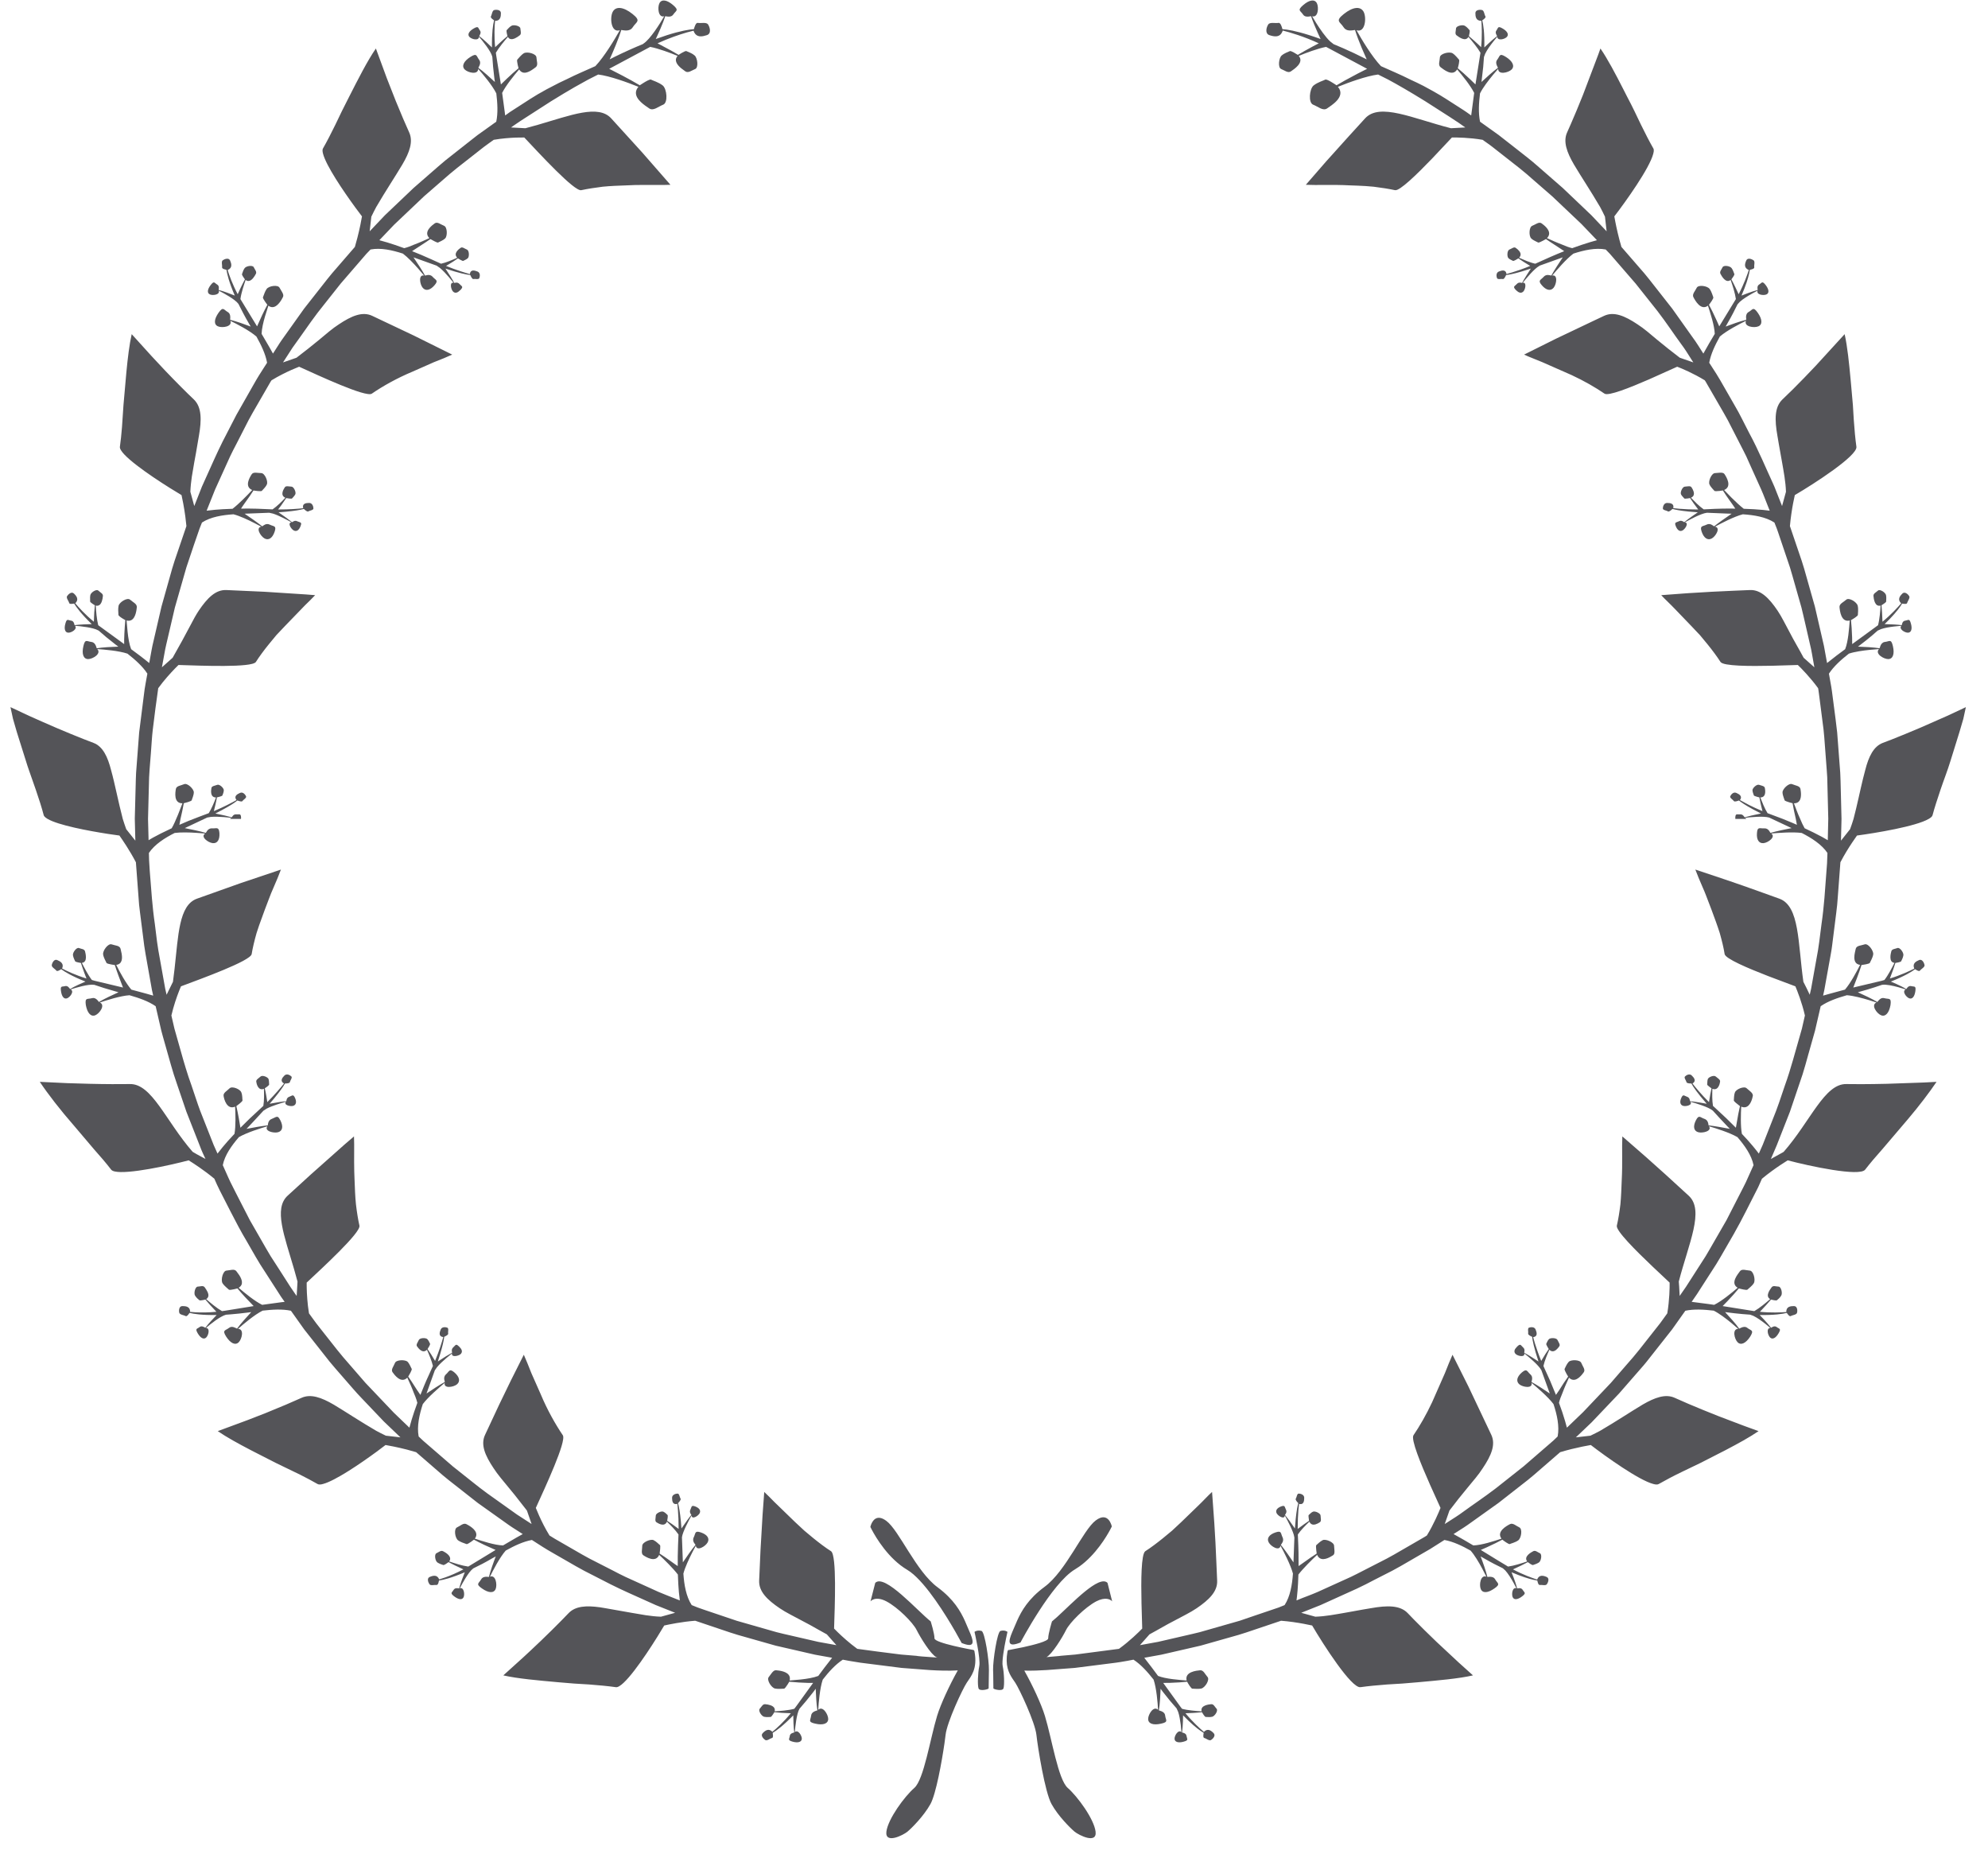 <?xml version="1.0" encoding="UTF-8"?>
<svg width="61px" height="57px" viewBox="0 0 61 57" version="1.1" xmlns="http://www.w3.org/2000/svg" xmlns:xlink="http://www.w3.org/1999/xlink">
    <title>47</title>
    <g id="页面-1" stroke="none" stroke-width="1" fill="none" fill-rule="evenodd">
        <g id="花环" transform="translate(-560, -480)" fill="#545458">
            <path d="M590.056,530.021 L590.118,530.033 C590.218,530.061 590.352,530.942 590.344,531.23 L590.336,531.794 C590.336,531.822 590.058,531.895 590.025,531.794 C589.992,531.693 590.003,531.331 590.048,531.113 C590.096,530.896 589.902,530.061 589.902,530.061 L589.929,530.045 C589.946,530.036 589.971,530.027 590.003,530.023 L590.056,530.021 Z M587.197,526.657 C587.592,526.95 588.107,528.207 588.771,528.695 C589.268,529.064 589.475,529.431 589.611,529.733 L589.784,530.138 C589.887,530.398 589.892,530.556 589.508,530.403 L589.318,530.062 C589.023,529.548 588.434,528.595 587.935,528.223 L587.836,528.157 C587.26,527.816 586.877,527.168 586.752,526.931 L586.706,526.842 L586.722,526.788 C586.762,526.672 586.889,526.426 587.197,526.657 Z M571.394,486.647 L571.343,487.096 L571.811,486.603 L572.69,485.767 L573.455,485.1 L573.668,484.919 L574.484,484.276 C574.545,484.229 574.603,484.184 574.657,484.141 L575.227,483.734 C575.284,483.467 575.264,483.158 575.229,482.865 C575.104,482.614 574.813,482.269 574.672,482.113 C574.671,482.306 574.358,482.23 574.259,482.132 C574.158,482.028 574.226,481.878 574.433,481.747 C574.642,481.614 574.614,481.722 574.7,481.831 C574.776,481.927 574.698,482.035 574.678,482.08 C574.83,482.189 575.048,482.39 575.185,482.515 L575.169,482.402 C575.137,482.153 575.119,481.937 575.107,481.749 L575.103,481.732 C575.059,481.562 574.81,481.258 574.698,481.127 C574.693,481.262 574.471,481.205 574.404,481.132 C574.335,481.06 574.389,480.957 574.538,480.872 C574.689,480.786 574.665,480.856 574.726,480.934 C574.777,481 574.72,481.077 574.704,481.106 C574.829,481.2 575.018,481.378 575.095,481.456 C575.089,481 575.128,480.749 575.16,480.624 L575.101,480.579 C575.071,480.552 575.05,480.523 575.064,480.501 C575.095,480.451 575.101,480.323 575.165,480.308 C575.23,480.291 575.37,480.298 575.37,480.402 C575.37,480.505 575.357,480.643 575.19,480.641 C575.174,480.803 575.16,481.106 575.193,481.448 L575.321,481.328 C575.398,481.256 575.491,481.173 575.57,481.108 L575.549,481.011 C575.542,480.971 575.538,480.933 575.548,480.924 L575.603,480.865 C575.627,480.839 575.658,480.811 575.694,480.791 C575.766,480.749 575.966,480.795 575.967,480.875 L575.979,480.969 C575.984,481.015 575.984,481.058 575.947,481.084 L575.878,481.133 C575.789,481.19 575.655,481.255 575.584,481.132 C575.474,481.258 575.305,481.463 575.215,481.618 L575.227,481.705 L575.37,482.59 L575.557,482.409 C575.666,482.306 575.799,482.185 575.911,482.093 L575.885,481.989 C575.87,481.921 575.858,481.844 575.874,481.828 L575.949,481.743 C575.983,481.706 576.025,481.664 576.074,481.633 C576.174,481.575 576.454,481.646 576.46,481.759 C576.465,481.871 576.522,481.996 576.438,482.062 L576.367,482.114 C576.248,482.2 576.044,482.32 575.93,482.129 C575.769,482.315 575.52,482.626 575.408,482.85 L575.488,483.44 C575.493,483.477 575.497,483.511 575.5,483.542 L575.651,483.434 L576.067,483.166 C576.195,483.083 576.342,482.987 576.501,482.893 L576.776,482.738 L577.162,482.538 L577.38,482.435 C577.687,482.28 577.997,482.152 578.268,482.029 C578.545,481.738 578.871,481.192 579.019,480.927 C578.752,481.018 578.706,480.553 578.798,480.368 C578.891,480.183 579.128,480.206 579.408,480.429 C579.685,480.65 579.525,480.664 579.417,480.833 C579.324,480.983 579.137,480.927 579.063,480.92 C578.986,481.18 578.817,481.575 578.707,481.821 L578.858,481.744 C579.181,481.585 579.469,481.458 579.723,481.354 L579.743,481.339 C579.956,481.2 580.258,480.713 580.381,480.499 C580.196,480.553 580.169,480.224 580.235,480.097 C580.302,479.968 580.466,479.994 580.656,480.158 C580.847,480.323 580.738,480.325 580.661,480.443 C580.594,480.544 580.464,480.503 580.413,480.497 C580.346,480.71 580.189,481.055 580.122,481.197 L580.463,481.08 C580.88,480.947 581.142,480.905 581.292,480.894 C581.312,480.816 581.353,480.689 581.414,480.702 C581.499,480.722 581.677,480.669 581.727,480.752 C581.78,480.831 581.838,481.026 581.693,481.077 L581.593,481.105 C581.471,481.131 581.34,481.12 581.28,480.942 L581.075,480.995 C580.84,481.063 580.518,481.172 580.176,481.329 L580.59,481.55 C580.671,481.595 580.751,481.641 580.822,481.683 L580.912,481.627 C580.972,481.592 581.041,481.557 581.062,481.568 L581.2,481.628 C581.239,481.647 581.28,481.672 581.315,481.703 C581.405,481.782 581.437,482.076 581.331,482.118 L581.174,482.192 C581.124,482.213 581.075,482.22 581.029,482.189 L580.907,482.098 C580.791,482.004 580.666,481.86 580.791,481.715 C580.57,481.622 580.208,481.488 579.951,481.438 L578.693,482.111 L579.103,482.322 C579.278,482.414 579.472,482.521 579.631,482.616 L579.734,482.55 C579.825,482.492 579.944,482.425 579.975,482.442 C580.03,482.473 580.207,482.52 580.338,482.624 C580.464,482.732 580.502,483.151 580.349,483.211 C580.196,483.272 580.05,483.41 579.924,483.328 L579.797,483.24 C579.624,483.114 579.389,482.9 579.589,482.663 C579.26,482.53 578.716,482.331 578.355,482.286 L578.042,482.445 L577.637,482.67 C577.43,482.789 577.187,482.934 576.903,483.11 L575.962,483.716 C575.784,483.834 575.681,483.91 575.681,483.91 L576.122,483.934 L576.507,483.828 C577.515,483.536 578.359,483.196 578.756,483.633 L579.707,484.679 L580.572,485.669 C580.293,485.683 579.902,485.667 579.492,485.676 L579.245,485.686 C578.994,485.695 578.733,485.703 578.492,485.728 C578.254,485.758 578.03,485.792 577.836,485.834 C577.627,485.883 576.55,484.708 576.087,484.218 L575.831,484.221 C575.646,484.228 575.399,484.246 575.15,484.289 L575.008,484.39 C574.963,484.42 574.909,484.46 574.848,484.507 L574.027,485.151 C573.952,485.212 573.875,485.274 573.799,485.338 L573.013,486.021 L572.091,486.896 L571.64,487.369 L571.887,487.439 C572.021,487.48 572.191,487.536 572.402,487.613 C572.491,487.592 572.597,487.553 572.7,487.507 C572.874,487.442 573.051,487.362 573.175,487.305 C572.979,487.11 573.264,486.907 573.341,486.851 C573.421,486.794 573.525,486.888 573.627,486.927 C573.729,486.97 573.732,487.245 573.659,487.314 C573.584,487.385 573.476,487.418 573.443,487.44 C573.416,487.456 573.245,487.354 573.207,487.334 L573.074,487.424 L572.644,487.705 L572.925,487.819 L573.259,487.966 L573.533,488.09 C573.69,488.057 573.902,487.965 574.03,487.907 C573.896,487.772 574.085,487.637 574.135,487.602 C574.189,487.565 574.259,487.63 574.329,487.657 C574.399,487.688 574.404,487.873 574.355,487.921 C574.307,487.967 574.232,487.989 574.212,488.004 C574.195,488.012 574.078,487.944 574.051,487.926 L573.895,488.031 C573.814,488.083 573.734,488.131 573.688,488.158 C573.998,488.285 574.271,488.368 574.417,488.408 C574.435,488.262 574.556,488.292 574.65,488.329 C574.744,488.365 574.728,488.482 574.707,488.533 C574.687,488.583 574.575,488.548 574.525,488.56 C574.491,488.568 574.449,488.482 574.43,488.437 C574.314,488.425 574.086,488.379 573.668,488.24 L573.83,488.493 C573.872,488.56 573.911,488.626 573.939,488.68 L573.993,488.67 C574.027,488.668 574.067,488.675 574.1,488.713 L574.17,488.779 C574.191,488.804 574.19,488.829 574.136,488.888 L574.059,488.954 C573.995,488.994 573.934,488.987 573.891,488.931 C573.84,488.866 573.808,488.71 573.871,488.677 L573.893,488.673 L573.919,488.677 L573.775,488.503 C573.688,488.402 573.585,488.29 573.495,488.217 L573.397,488.149 L572.688,487.895 L572.87,488.171 C572.935,488.272 572.998,488.373 573.042,488.454 L573.12,488.437 C573.169,488.431 573.227,488.437 573.275,488.492 C573.369,488.596 573.466,488.596 573.333,488.75 C573.199,488.907 573.059,488.938 572.968,488.825 C572.88,488.717 572.834,488.414 573.013,488.454 L572.834,488.243 C572.691,488.081 572.511,487.891 572.363,487.78 C572.037,487.674 571.683,487.594 571.37,487.654 L571.24,487.789 L570.455,488.698 L569.955,489.329 C569.665,489.682 569.407,490.062 569.188,490.37 L568.976,490.666 L568.684,491.118 L569.098,490.974 C569.338,490.789 569.576,490.605 569.788,490.428 L570.098,490.17 C570.198,490.089 570.297,490.014 570.397,489.95 C570.788,489.689 571.122,489.548 571.421,489.689 L572.696,490.293 L573.875,490.878 C573.722,490.95 573.53,491.027 573.314,491.111 L572.653,491.403 C572.181,491.6 571.735,491.851 571.408,492.077 C571.224,492.196 569.795,491.529 569.178,491.25 L568.941,491.349 C568.771,491.425 568.549,491.534 568.331,491.667 L568.303,491.709 L567.748,492.671 C567.708,492.743 567.666,492.817 567.625,492.894 L567.251,493.625 C567.187,493.749 567.12,493.872 567.063,493.996 L566.6,495.017 L566.34,495.667 L566.593,495.639 C566.734,495.626 566.912,495.615 567.136,495.608 C567.324,495.463 567.587,495.197 567.738,495.032 C567.483,494.926 567.672,494.629 567.722,494.551 C567.773,494.468 567.905,494.513 568.016,494.513 C568.125,494.513 568.231,494.766 568.189,494.859 C568.147,494.953 568.059,495.024 568.037,495.056 C568.018,495.084 567.822,495.054 567.778,495.046 L567.658,495.226 C567.551,495.38 567.436,495.534 567.396,495.603 C567.542,495.6 567.706,495.601 567.889,495.606 L568.364,495.626 C568.497,495.535 568.66,495.373 568.756,495.269 C568.581,495.195 568.706,495 568.739,494.95 C568.774,494.894 568.865,494.926 568.941,494.928 C569.016,494.928 569.091,495.099 569.062,495.162 C569.035,495.222 568.975,495.269 568.961,495.291 C568.949,495.309 568.813,495.284 568.783,495.279 L568.623,495.511 C568.587,495.559 568.555,495.601 568.533,495.629 C568.869,495.631 569.152,495.608 569.303,495.591 C569.265,495.446 569.388,495.429 569.488,495.429 C569.587,495.429 569.617,495.544 569.617,495.598 C569.617,495.653 569.502,495.66 569.46,495.689 C569.43,495.709 569.36,495.648 569.324,495.613 L569.217,495.638 C569.085,495.664 568.875,495.694 568.547,495.716 L568.791,495.889 C568.854,495.935 568.916,495.981 568.962,496.019 L569.009,495.992 C569.029,495.982 569.054,495.974 569.081,495.977 L569.189,496.016 C569.237,496.033 569.259,496.048 569.223,496.139 C569.174,496.268 569.096,496.32 569.009,496.27 C568.925,496.222 568.815,496.038 568.944,496.024 C568.821,495.955 568.56,495.814 568.377,495.756 L568.26,495.73 L567.506,495.759 L567.779,495.948 C567.877,496.017 567.974,496.088 568.046,496.147 C568.083,496.123 568.167,496.04 568.276,496.094 C568.4,496.157 568.492,496.118 568.426,496.313 C568.361,496.505 568.243,496.588 568.117,496.518 C567.994,496.451 567.836,496.185 568.018,496.157 L567.814,496.05 C567.614,495.947 567.355,495.826 567.164,495.777 C566.822,495.8 566.463,495.857 566.197,496.03 L566.124,496.214 L565.953,496.708 L565.718,497.409 L565.366,498.638 L565.103,499.764 L565.07,499.915 L564.968,500.471 L565.297,500.178 L565.588,499.658 L565.972,498.942 C566.013,498.869 566.055,498.799 566.098,498.734 C566.361,498.345 566.616,498.086 566.947,498.101 L568.122,498.154 L569.391,498.236 C569.564,498.249 569.67,498.258 569.67,498.258 C569.585,498.351 569.474,498.455 569.359,498.569 L568.739,499.21 C568.651,499.301 568.565,499.395 568.478,499.486 L568.245,499.769 C568.093,499.956 567.958,500.14 567.851,500.308 C567.726,500.487 566.157,500.421 565.477,500.4 L565.368,500.509 C565.233,500.648 565.034,500.865 564.855,501.112 L564.769,501.737 L564.689,502.375 C564.66,502.609 564.65,502.862 564.629,503.112 L564.59,503.608 C564.584,503.689 564.579,503.769 564.575,503.847 L564.542,505.122 L564.559,505.775 L564.694,505.696 C564.828,505.622 565.014,505.526 565.268,505.409 C565.3,505.356 565.331,505.293 565.361,505.226 L565.461,504.994 L565.598,504.643 C565.32,504.646 565.38,504.298 565.396,504.206 C565.411,504.107 565.549,504.1 565.65,504.056 C565.752,504.013 565.949,504.206 565.947,504.307 C565.944,504.408 565.891,504.509 565.883,504.549 C565.877,504.58 565.682,504.631 565.64,504.641 C565.615,504.789 565.572,504.977 565.538,505.122 L565.505,505.303 L565.784,505.183 L566.124,505.051 L566.405,504.946 C566.493,504.809 566.578,504.597 566.628,504.464 C566.437,504.464 566.478,504.235 566.488,504.173 C566.499,504.11 566.595,504.105 566.664,504.077 C566.735,504.048 566.869,504.175 566.867,504.242 C566.867,504.276 566.858,504.31 566.848,504.338 L566.824,504.402 C566.821,504.423 566.687,504.456 566.656,504.462 C566.633,504.604 566.584,504.797 566.562,504.883 C566.873,504.754 567.125,504.618 567.257,504.544 C567.167,504.428 567.274,504.363 567.365,504.324 C567.455,504.284 567.528,504.378 567.55,504.428 C567.572,504.479 567.466,504.531 567.439,504.575 C567.419,504.604 567.332,504.575 567.284,504.557 L567.196,504.623 C567.085,504.699 566.903,504.808 566.608,504.956 L566.901,505.019 C566.977,505.037 567.052,505.056 567.109,505.073 L567.153,505.017 C567.175,504.996 567.204,504.979 567.246,504.982 C567.342,504.991 567.392,504.944 567.397,505.083 L567.394,505.122 L567.062,505.122 C567.067,505.111 567.075,505.097 567.093,505.088 L566.868,505.066 C566.735,505.056 566.583,505.05 566.467,505.061 L566.358,505.08 L565.67,505.404 L565.994,505.471 C566.111,505.497 566.227,505.524 566.315,505.551 L566.359,505.483 C566.389,505.445 566.435,505.407 566.508,505.412 C566.646,505.42 566.715,505.351 566.733,505.555 C566.746,505.76 566.67,505.881 566.527,505.865 C566.388,505.851 566.14,505.67 566.296,505.57 L566.02,505.549 C565.803,505.535 565.543,505.528 565.359,505.553 C565.053,505.708 564.746,505.903 564.569,506.166 L564.575,506.396 C564.579,506.483 564.585,506.592 564.595,506.718 L564.661,507.55 C564.683,507.806 564.712,508.079 564.752,508.351 L564.819,508.891 C564.831,508.979 564.844,509.066 564.858,509.15 L565.07,510.334 L565.112,510.516 L565.307,510.119 L565.356,509.723 C565.473,508.681 565.489,507.771 566.041,507.57 L567.372,507.096 L568.62,506.676 L568.517,506.938 L568.389,507.238 C568.293,507.449 568.217,507.676 568.124,507.911 L567.951,508.387 C567.924,508.466 567.897,508.544 567.873,508.622 C567.808,508.851 567.754,509.074 567.722,509.269 C567.684,509.48 566.185,510.021 565.553,510.258 L565.495,510.4 C565.425,510.578 565.327,510.856 565.259,511.153 L565.352,511.555 L565.625,512.519 C565.674,512.686 565.727,512.861 565.785,513.037 L565.877,513.301 C565.968,513.564 566.051,513.832 566.143,514.078 L566.555,515.122 L566.674,515.389 L566.832,515.19 C566.921,515.082 567.038,514.948 567.195,514.783 C567.237,514.546 567.226,514.174 567.214,513.949 C566.96,514.055 566.874,513.716 566.861,513.622 C566.841,513.526 566.968,513.465 567.045,513.386 C567.126,513.309 567.374,513.415 567.405,513.512 C567.443,513.608 567.433,513.719 567.441,513.756 C567.448,513.789 567.287,513.906 567.252,513.933 C567.305,514.157 567.36,514.482 567.377,514.596 L567.668,514.309 L568.08,513.926 C568.108,513.766 568.104,513.54 568.098,513.401 C567.921,513.473 567.871,513.246 567.863,513.184 C567.852,513.119 567.938,513.078 567.994,513.026 C568.051,512.972 568.219,513.041 568.241,513.104 C568.26,513.169 568.253,513.246 568.258,513.27 C568.263,513.291 568.151,513.372 568.125,513.387 C568.159,513.526 568.189,513.721 568.202,513.81 C568.439,513.574 568.618,513.357 568.715,513.239 C568.584,513.164 568.656,513.066 568.727,512.995 C568.8,512.923 568.9,512.983 568.941,513.023 C568.978,513.061 568.902,513.147 568.894,513.197 C568.888,513.233 568.795,513.239 568.744,513.239 L568.687,513.332 C568.614,513.444 568.487,513.613 568.273,513.86 L568.57,513.809 C568.647,513.797 568.724,513.787 568.784,513.782 L568.797,513.727 C568.807,513.696 568.828,513.662 568.875,513.646 C568.967,513.615 568.995,513.554 569.052,513.68 C569.109,513.805 569.086,513.901 568.99,513.926 C568.897,513.949 568.695,513.896 568.774,513.798 C568.639,513.836 568.355,513.919 568.183,514.009 L568.084,514.073 L567.768,514.415 L567.565,514.63 L567.887,514.571 C568.005,514.551 568.123,514.533 568.217,514.523 C568.223,514.48 568.229,514.362 568.343,514.323 L568.46,514.269 C568.511,514.248 568.546,514.255 568.603,514.369 C568.696,514.553 568.673,514.694 568.534,514.733 C568.399,514.771 568.098,514.699 568.204,514.551 C568.001,514.609 567.569,514.745 567.33,514.884 C567.107,515.143 566.897,515.436 566.836,515.744 L567.01,516.134 C567.028,516.174 567.048,516.216 567.069,516.261 L567.241,516.602 L567.665,517.429 L568.164,518.298 C568.211,518.379 568.258,518.458 568.304,518.535 L568.581,518.964 L568.909,519.476 C569.027,519.654 569.103,519.756 569.103,519.756 L569.129,519.315 L569.022,518.93 C568.729,517.922 568.39,517.078 568.826,516.68 L569.531,516.036 L570.58,515.104 C570.752,514.956 570.862,514.862 570.862,514.862 C570.875,515.145 570.86,515.534 570.87,515.944 L570.879,516.192 C570.889,516.443 570.897,516.704 570.922,516.944 C570.95,517.184 570.986,517.407 571.029,517.6 C571.076,517.809 569.9,518.887 569.41,519.347 L569.411,519.501 C569.415,519.693 569.431,519.987 569.481,520.29 L569.582,520.429 C569.643,520.52 569.741,520.643 569.857,520.791 L570.345,521.409 C570.406,521.485 570.468,521.561 570.532,521.637 L571.214,522.423 L572.085,523.339 L572.562,523.797 L572.632,523.55 C572.673,523.415 572.729,523.245 572.806,523.035 C572.791,522.976 572.77,522.909 572.743,522.841 L572.7,522.737 C572.636,522.564 572.556,522.387 572.498,522.263 C572.303,522.458 572.101,522.173 572.045,522.096 C571.988,522.016 572.08,521.914 572.12,521.81 C572.162,521.709 572.437,521.706 572.508,521.777 C572.577,521.853 572.611,521.961 572.633,521.993 C572.651,522.021 572.549,522.192 572.526,522.23 L572.617,522.363 L572.796,522.641 L572.9,522.792 L573.013,522.512 C573.033,522.462 573.055,522.411 573.078,522.359 L573.284,521.904 C573.248,521.747 573.158,521.535 573.101,521.407 C572.964,521.542 572.832,521.352 572.795,521.301 C572.759,521.248 572.821,521.178 572.851,521.107 C572.882,521.039 573.067,521.033 573.113,521.082 C573.16,521.13 573.182,521.202 573.196,521.223 C573.208,521.244 573.136,521.361 573.119,521.385 L573.224,521.542 C573.276,521.623 573.323,521.702 573.35,521.749 C573.478,521.438 573.561,521.166 573.601,521.018 C573.454,521.001 573.484,520.879 573.522,520.788 C573.559,520.694 573.677,520.71 573.727,520.73 C573.777,520.752 573.74,520.862 573.752,520.91 C573.76,520.948 573.677,520.988 573.631,521.009 L573.614,521.117 C573.588,521.249 573.537,521.454 573.435,521.767 L573.686,521.606 C573.753,521.565 573.819,521.526 573.872,521.498 L573.864,521.444 C573.862,521.41 573.867,521.37 573.903,521.337 L573.973,521.267 C573.992,521.251 574.011,521.247 574.043,521.27 L574.095,521.315 L574.107,521.33 C574.187,521.408 574.195,521.491 574.125,521.547 C574.061,521.597 573.902,521.629 573.871,521.565 L573.867,521.544 L573.871,521.518 L573.696,521.662 C573.594,521.749 573.483,521.852 573.409,521.942 L573.342,522.038 L573.087,522.749 L573.364,522.566 C573.464,522.502 573.567,522.439 573.649,522.395 L573.631,522.316 C573.625,522.267 573.631,522.208 573.685,522.161 C573.789,522.068 573.788,521.97 573.945,522.104 C574.1,522.238 574.131,522.378 574.019,522.47 C573.91,522.557 573.606,522.604 573.646,522.423 C573.483,522.559 573.139,522.853 572.973,523.074 C572.867,523.4 572.787,523.755 572.846,524.067 L572.983,524.197 L573.891,524.982 L574.523,525.484 C574.664,525.599 574.81,525.709 574.953,525.814 L575.86,526.46 L576.312,526.753 L576.168,526.339 L575.8,525.869 L575.365,525.339 C575.284,525.239 575.209,525.14 575.145,525.04 C574.884,524.65 574.741,524.317 574.884,524.016 L575.319,523.086 L575.68,522.342 L576.073,521.56 L576.183,521.819 C576.222,521.914 576.262,522.015 576.304,522.122 L576.597,522.784 C576.794,523.255 577.046,523.7 577.27,524.03 C577.389,524.213 576.721,525.642 576.441,526.259 L576.542,526.496 C576.618,526.666 576.727,526.888 576.861,527.105 L577.025,527.206 L577.863,527.689 C577.935,527.729 578.009,527.771 578.086,527.812 L578.818,528.186 C578.944,528.25 579.064,528.317 579.19,528.374 L580.21,528.837 L580.475,528.945 L580.86,529.097 L580.831,528.844 C580.819,528.704 580.807,528.526 580.8,528.303 C580.656,528.114 580.389,527.85 580.226,527.699 C580.119,527.954 579.823,527.765 579.744,527.714 C579.661,527.664 579.707,527.531 579.707,527.42 C579.707,527.312 579.961,527.206 580.052,527.246 C580.145,527.291 580.218,527.378 580.249,527.398 C580.276,527.418 580.246,527.615 580.24,527.659 C580.436,527.782 580.698,527.982 580.796,528.043 C580.794,527.858 580.796,527.646 580.805,527.407 L580.819,527.074 C580.727,526.938 580.566,526.777 580.464,526.681 C580.387,526.856 580.195,526.732 580.141,526.698 C580.087,526.661 580.12,526.572 580.122,526.495 C580.123,526.421 580.292,526.346 580.354,526.375 C580.416,526.401 580.464,526.462 580.483,526.476 C580.502,526.487 580.478,526.624 580.472,526.654 L580.628,526.76 C580.707,526.815 580.781,526.87 580.823,526.903 L580.817,526.587 C580.809,526.393 580.795,526.233 580.784,526.134 C580.639,526.173 580.623,526.048 580.622,525.949 C580.621,525.85 580.738,525.819 580.793,525.819 C580.846,525.819 580.854,525.935 580.883,525.977 C580.902,526.006 580.841,526.076 580.805,526.112 L580.83,526.22 C580.857,526.353 580.887,526.562 580.91,526.89 L581.082,526.644 C581.128,526.581 581.174,526.52 581.213,526.474 L581.185,526.428 C581.17,526.397 581.161,526.357 581.184,526.314 L581.22,526.223 C581.235,526.195 581.259,526.186 581.332,526.213 C581.46,526.264 581.514,526.339 581.464,526.429 C581.416,526.51 581.232,526.624 581.219,526.492 C581.135,526.642 580.947,526.988 580.925,527.16 L580.953,527.929 L581.141,527.658 C581.21,527.56 581.282,527.464 581.341,527.392 L581.295,527.327 C581.271,527.284 581.254,527.227 581.287,527.16 C581.35,527.035 581.312,526.945 581.506,527.011 C581.7,527.077 581.782,527.194 581.712,527.319 C581.644,527.442 581.381,527.598 581.35,527.418 L581.243,527.622 C581.141,527.823 581.019,528.081 580.969,528.273 C580.992,528.615 581.052,528.974 581.224,529.24 L581.408,529.314 L581.623,529.389 L582.603,529.72 L583.83,530.071 L584.035,530.121 L585.107,530.368 L585.664,530.469 L585.371,530.138 C585.195,530.043 585.021,529.942 584.852,529.848 L584.245,529.526 C584.132,529.466 584.025,529.405 583.928,529.339 C583.538,529.076 583.28,528.82 583.294,528.488 L583.336,527.543 L583.399,526.469 C583.427,526.063 583.45,525.769 583.45,525.769 C583.544,525.853 583.647,525.963 583.762,526.078 L584.402,526.698 L584.681,526.957 L584.963,527.192 C585.15,527.343 585.333,527.481 585.5,527.587 C585.679,527.711 585.615,529.28 585.593,529.96 L585.702,530.069 C585.84,530.203 586.058,530.402 586.305,530.582 L586.93,530.666 L587.647,530.757 L588.142,530.798 C588.094,530.8 588.379,530.827 588.763,530.85 L588.733,530.839 C588.559,530.753 588.242,530.235 588.126,530.004 C588.011,529.772 587.548,529.309 587.198,529.125 C586.85,528.945 586.711,529.125 586.711,529.125 L586.856,528.558 C587.145,528.268 588.156,529.425 588.559,529.741 L588.617,529.947 C588.646,530.059 588.674,530.189 588.674,530.261 C588.674,530.403 589.834,530.611 589.871,530.617 L589.89,530.632 C589.895,530.64 589.9,530.651 589.902,530.666 C590.001,531.199 589.795,531.425 589.665,531.62 C589.534,531.815 589.057,532.832 589.014,533.223 L588.979,533.49 C588.899,534.04 588.72,535.039 588.549,535.345 C588.344,535.714 587.974,536.082 587.845,536.19 C587.715,536.298 587.152,536.581 587.198,536.19 C587.247,535.8 587.757,535.107 588.055,534.849 C588.349,534.588 588.538,533.352 588.754,532.639 C588.863,532.28 589.136,531.693 589.389,531.243 C589.106,531.26 588.787,531.249 588.532,531.233 L587.664,531.167 L586.401,531.007 L586.05,530.95 C585.929,530.928 585.861,530.914 585.861,530.914 C585.632,531.063 585.427,531.292 585.245,531.526 C585.156,531.789 585.118,532.239 585.108,532.452 C585.243,532.317 585.413,532.593 585.413,532.733 C585.411,532.877 585.257,532.933 585.017,532.877 C584.778,532.826 584.873,532.77 584.888,532.632 C584.901,532.512 585.034,532.485 585.081,532.469 C585.051,532.283 585.036,531.989 585.029,531.806 L584.958,531.903 L584.738,532.178 L584.531,532.421 C584.442,532.574 584.403,532.967 584.389,533.135 C584.488,533.049 584.605,533.244 584.603,533.34 C584.599,533.438 584.489,533.477 584.322,533.43 C584.154,533.384 584.223,533.35 584.234,533.253 C584.245,533.172 584.338,533.157 584.371,533.147 C584.348,532.993 584.342,532.731 584.341,532.622 C584.024,532.948 583.819,533.094 583.709,533.16 L583.718,533.235 C583.72,533.275 583.715,533.311 583.689,533.317 C583.631,533.329 583.538,533.413 583.481,533.379 C583.425,533.342 583.329,533.241 583.404,533.167 C583.477,533.091 583.583,533.007 583.7,533.127 C583.826,533.026 584.048,532.823 584.266,532.558 L583.982,532.545 C583.906,532.54 583.828,532.533 583.761,532.525 L583.721,532.589 C583.694,532.63 583.662,532.673 583.646,532.671 L583.566,532.675 C583.53,532.676 583.488,532.675 583.447,532.666 C583.366,532.647 583.258,532.48 583.312,532.419 L583.372,532.344 C583.401,532.306 583.432,532.276 583.477,532.28 L583.561,532.291 C583.664,532.311 583.806,532.361 583.769,532.499 C583.935,532.49 584.198,532.469 584.372,532.421 L584.425,532.353 L584.95,531.627 L584.794,531.627 C584.631,531.623 584.398,531.61 584.218,531.591 L584.162,531.683 C584.124,531.742 584.078,531.805 584.056,531.804 L583.912,531.81 C583.869,531.811 583.822,531.808 583.777,531.799 C583.666,531.771 583.514,531.531 583.59,531.445 L583.674,531.332 C583.715,531.277 583.758,531.233 583.821,531.24 L583.909,531.25 C584.055,531.272 584.283,531.337 584.229,531.553 L584.574,531.522 C584.763,531.501 584.963,531.469 585.108,531.413 L585.31,531.142 C585.4,531.024 585.474,530.93 585.533,530.856 L585.006,530.761 L583.8,530.484 L582.64,530.155 L582.402,530.08 L581.332,529.72 C580.928,529.75 580.534,529.832 580.381,529.866 L580.171,530.211 C579.766,530.861 579.126,531.794 578.897,531.758 C578.656,531.724 578.377,531.698 578.078,531.675 L577.616,531.647 L577.146,531.608 C576.515,531.551 575.883,531.497 575.444,531.396 L576.071,530.829 L576.268,530.646 C576.705,530.241 577.199,529.748 577.449,529.485 C577.657,529.269 577.991,529.249 578.406,529.307 L578.565,529.333 C578.81,529.374 579.086,529.423 579.375,529.476 L579.818,529.551 C579.969,529.573 580.123,529.591 580.282,529.596 L580.716,529.476 L580.123,529.24 L579.28,528.861 C579.104,528.781 578.922,528.696 578.739,528.604 L577.921,528.185 C577.833,528.138 577.746,528.091 577.664,528.043 L576.977,527.648 C576.855,527.579 576.748,527.515 576.658,527.458 L576.321,527.242 C576.052,527.291 575.776,527.423 575.517,527.568 C575.333,527.777 575.125,528.179 575.034,528.369 C575.214,528.298 575.262,528.618 575.208,528.748 C575.151,528.881 574.988,528.871 574.787,528.728 C574.586,528.59 574.694,528.574 574.762,528.452 C574.821,528.346 574.953,528.374 575.002,528.376 C575.047,528.194 575.146,527.916 575.212,527.747 L575.108,527.803 C574.889,527.932 574.7,528.028 574.53,528.11 L574.516,528.119 C574.374,528.225 574.187,528.571 574.109,528.724 C574.235,528.681 574.265,528.907 574.226,528.996 C574.185,529.088 574.072,529.076 573.934,528.97 C573.796,528.865 573.872,528.856 573.919,528.772 C573.963,528.7 574.055,528.724 574.089,528.728 C574.126,528.576 574.221,528.334 574.262,528.233 C573.845,528.41 573.598,528.468 573.47,528.486 L573.452,528.559 C573.44,528.596 573.421,528.627 573.394,528.622 C573.335,528.613 573.215,528.654 573.178,528.599 C573.139,528.546 573.089,528.415 573.187,528.376 C573.284,528.334 573.414,528.298 573.476,528.452 L573.67,528.388 C573.823,528.333 574.016,528.252 574.219,528.144 L573.961,528.023 C573.893,527.99 573.823,527.955 573.763,527.922 L573.682,527.978 C573.648,527.999 573.614,528.016 573.601,528.01 L573.525,527.984 C573.491,527.971 573.453,527.954 573.421,527.932 C573.352,527.883 573.32,527.683 573.392,527.649 L573.476,527.603 C573.516,527.581 573.555,527.565 573.595,527.587 L573.658,527.622 C573.748,527.678 573.872,527.783 573.782,527.9 C573.939,527.955 574.19,528.035 574.369,528.058 C574.394,528.045 574.419,528.03 574.444,528.012 L575.207,527.548 L574.862,527.394 C574.753,527.342 574.638,527.285 574.542,527.233 L574.456,527.297 C574.399,527.337 574.334,527.377 574.314,527.368 L574.178,527.318 C574.139,527.302 574.097,527.282 574.059,527.256 C573.963,527.19 573.918,526.907 574.023,526.856 C574.125,526.811 574.22,526.708 574.314,526.758 L574.391,526.801 C574.517,526.878 574.703,527.025 574.57,527.201 C574.802,527.279 575.179,527.401 575.435,527.41 L575.845,527.17 C575.92,527.127 575.985,527.091 576.04,527.061 L575.72,526.856 C575.687,526.835 575.652,526.811 575.616,526.786 L574.659,526.105 L573.761,525.4 L573.578,525.25 L572.769,524.549 L572.48,524.468 C572.198,524.396 571.947,524.349 571.83,524.329 L571.559,524.533 C571.048,524.908 570.281,525.428 569.912,525.524 C569.838,525.546 569.78,525.546 569.745,525.526 C569.589,525.437 569.409,525.34 569.216,525.243 L568.46,524.877 L567.701,524.489 C567.31,524.285 566.945,524.085 566.682,523.903 L567.598,523.564 L568.153,523.348 C568.584,523.175 569.008,522.993 569.254,522.881 C569.536,522.754 569.862,522.87 570.236,523.088 C570.609,523.311 571.059,523.611 571.544,523.893 C571.64,523.945 571.739,523.995 571.84,524.043 L572.287,524.094 L571.776,523.605 L571.087,522.882 C571.004,522.794 570.917,522.702 570.832,522.602 L570.293,521.983 L570.112,521.769 L569.333,520.781 L568.927,520.21 C568.66,520.153 568.352,520.173 568.058,520.207 C567.807,520.333 567.463,520.624 567.304,520.766 C567.499,520.766 567.424,521.079 567.324,521.178 C567.22,521.279 567.072,521.208 566.94,521.004 C566.808,520.795 566.917,520.823 567.025,520.737 C567.118,520.663 567.227,520.739 567.274,520.759 C567.383,520.607 567.583,520.389 567.709,520.252 L567.594,520.267 C567.409,520.291 567.24,520.307 567.088,520.32 L566.934,520.332 C566.755,520.379 566.45,520.626 566.32,520.737 C566.454,520.744 566.398,520.966 566.325,521.033 C566.253,521.101 566.152,521.049 566.065,520.899 C565.978,520.747 566.05,520.771 566.125,520.71 C566.192,520.659 566.269,520.717 566.301,520.732 C566.393,520.607 566.571,520.419 566.648,520.341 C566.192,520.348 565.942,520.308 565.817,520.276 L565.771,520.336 C565.745,520.366 565.716,520.387 565.694,520.373 C565.643,520.341 565.516,520.337 565.5,520.269 C565.484,520.207 565.491,520.067 565.595,520.067 C565.699,520.067 565.836,520.079 565.834,520.245 L566.004,520.258 C566.171,520.266 566.396,520.267 566.64,520.242 L566.447,520.034 C566.396,519.978 566.345,519.919 566.302,519.867 L566.229,519.883 C566.181,519.893 566.128,519.899 566.117,519.886 L566.056,519.833 C566.031,519.809 566.003,519.778 565.983,519.742 C565.942,519.672 565.988,519.473 566.067,519.47 C566.145,519.468 566.231,519.428 566.279,519.488 L566.326,519.557 C566.383,519.646 566.449,519.78 566.326,519.853 C566.45,519.963 566.655,520.133 566.812,520.222 L566.899,520.21 L567.783,520.067 L567.523,519.794 C567.441,519.706 567.356,519.61 567.286,519.525 L567.181,519.551 C567.113,519.566 567.036,519.578 567.022,519.562 L566.937,519.487 C566.899,519.454 566.858,519.412 566.827,519.364 C566.769,519.263 566.839,518.983 566.951,518.978 L567.122,518.954 C567.176,518.949 567.224,518.957 567.255,519 L567.341,519.118 C567.418,519.238 567.49,519.407 567.322,519.505 C567.508,519.665 567.818,519.918 568.044,520.029 L568.632,519.949 C568.669,519.944 568.703,519.94 568.734,519.937 L568.626,519.784 L567.981,518.783 L567.847,518.559 L567.578,518.091 C567.392,517.781 567.224,517.46 567.077,517.172 L566.745,516.523 C566.708,516.449 566.677,516.385 566.653,516.331 L566.577,516.16 C566.265,515.899 565.924,515.68 565.789,515.596 L565.539,515.659 C564.8,515.839 563.562,516.079 563.411,515.882 C563.263,515.689 563.08,515.475 562.88,515.251 L562.275,514.538 C561.854,514.057 561.472,513.564 561.221,513.188 L562.066,513.228 L562.745,513.248 C563.226,513.26 563.704,513.261 563.983,513.256 C564.66,513.239 565.083,514.386 565.911,515.335 L566.047,515.414 L566.305,515.554 L566.217,515.362 L566.182,515.281 L565.72,514.106 L565.428,513.248 C565.359,513.054 565.299,512.858 565.244,512.666 L564.997,511.794 C564.98,511.734 564.964,511.676 564.95,511.62 L564.776,510.868 C564.549,510.711 564.258,510.613 563.973,510.531 C563.695,510.549 563.263,510.688 563.064,510.754 C563.243,510.832 563.053,511.093 562.923,511.146 C562.789,511.199 562.679,511.078 562.634,510.834 C562.599,510.592 562.684,510.66 562.819,510.622 C562.935,510.587 563.006,510.702 563.036,510.738 C563.199,510.642 563.467,510.514 563.636,510.44 L563.525,510.408 C563.285,510.342 563.078,510.275 562.897,510.213 C562.891,510.213 562.888,510.213 562.882,510.211 C562.707,510.186 562.329,510.3 562.168,510.352 C562.288,510.41 562.15,510.592 562.059,510.625 C561.967,510.66 561.894,510.575 561.871,510.401 C561.847,510.23 561.903,510.278 561.997,510.251 C562.079,510.23 562.128,510.312 562.15,510.341 C562.285,510.258 562.522,510.155 562.622,510.112 C562.198,509.943 561.981,509.81 561.878,509.732 C561.834,509.762 561.754,509.81 561.728,509.775 C561.693,509.725 561.577,509.671 561.589,509.605 C561.598,509.541 561.661,509.41 561.756,509.452 C561.851,509.492 561.972,509.558 561.906,509.711 C562.048,509.788 562.324,509.917 562.654,510.018 L562.591,509.855 C562.555,509.755 562.513,509.637 562.483,509.541 L562.387,509.522 C562.347,509.513 562.31,509.501 562.305,509.487 L562.272,509.415 C562.258,509.382 562.244,509.343 562.238,509.302 C562.227,509.22 562.348,509.056 562.421,509.083 C562.494,509.112 562.589,509.11 562.609,509.184 L562.627,509.265 C562.633,509.3 562.637,509.34 562.636,509.378 C562.634,509.454 562.608,509.526 562.512,509.538 C562.586,509.687 562.709,509.922 562.819,510.063 L562.906,510.088 L563.774,510.295 L563.64,509.943 C563.598,509.83 563.556,509.71 563.523,509.605 L563.418,509.588 C563.35,509.576 563.274,509.558 563.266,509.536 C563.253,509.497 563.181,509.391 563.164,509.278 C563.148,509.163 563.32,508.931 563.427,508.971 C563.534,509.009 563.672,509.004 563.699,509.105 L563.731,509.249 C563.757,509.391 563.759,509.574 563.566,509.6 C563.674,509.821 563.867,510.169 564.03,510.359 L564.486,510.482 C564.569,510.504 564.64,510.525 564.701,510.543 L564.662,510.369 L564.465,509.259 L564.426,509.015 L564.297,508 C564.286,507.917 564.277,507.835 564.268,507.755 L564.17,506.452 C563.983,506.093 563.755,505.76 563.664,505.632 L563.327,505.584 C562.699,505.487 561.79,505.315 561.46,505.122 L561.402,505.083 C561.369,505.058 561.349,505.032 561.341,505.006 C561.28,504.772 561.195,504.507 561.097,504.223 L560.892,503.638 C560.857,503.539 560.824,503.438 560.794,503.339 L560.516,502.457 L560.399,502.052 C560.37,501.924 560.343,501.805 560.321,501.693 L560.896,501.962 L561.331,502.156 C561.885,502.402 562.527,502.663 562.867,502.789 C563.154,502.898 563.303,503.208 563.41,503.631 C563.527,504.05 563.625,504.58 563.767,505.122 C563.8,505.228 563.835,505.331 563.873,505.437 L564.153,505.789 L564.136,505.112 L564.168,503.898 C564.17,503.835 564.173,503.771 564.176,503.705 L564.27,502.47 L564.41,501.359 C564.427,501.202 564.449,501.066 564.469,500.957 L564.522,500.666 C564.374,500.438 564.143,500.234 563.911,500.052 C563.646,499.963 563.198,499.926 562.985,499.912 C563.122,500.052 562.845,500.219 562.704,500.219 C562.559,500.217 562.504,500.062 562.558,499.825 C562.612,499.585 562.667,499.68 562.806,499.693 C562.925,499.708 562.951,499.84 562.968,499.887 C563.153,499.857 563.447,499.843 563.631,499.837 L563.537,499.766 C563.336,499.611 563.169,499.473 563.029,499.346 L563.014,499.339 C562.863,499.25 562.47,499.21 562.301,499.197 C562.388,499.296 562.193,499.412 562.097,499.409 C561.997,499.407 561.958,499.296 562.007,499.127 C562.052,498.961 562.087,499.028 562.184,499.04 C562.266,499.05 562.279,499.144 562.288,499.178 C562.444,499.156 562.704,499.149 562.815,499.146 C562.489,498.831 562.343,498.626 562.275,498.516 C562.224,498.525 562.13,498.54 562.122,498.496 C562.109,498.438 562.023,498.345 562.059,498.286 C562.096,498.231 562.196,498.135 562.27,498.21 C562.347,498.284 562.431,498.39 562.31,498.507 C562.411,498.631 562.615,498.855 562.88,499.073 L562.892,498.789 C562.897,498.714 562.903,498.636 562.911,498.569 L562.847,498.528 C562.807,498.501 562.765,498.468 562.766,498.453 L562.764,498.316 C562.765,498.296 562.767,498.276 562.772,498.256 C562.789,498.173 562.957,498.065 563.016,498.117 L563.127,498.208 C563.147,498.229 563.16,498.253 563.157,498.284 L563.146,498.367 C563.126,498.472 563.076,498.614 562.938,498.577 C562.947,498.742 562.969,499.007 563.014,499.18 L563.81,499.759 C563.804,499.635 563.821,499.278 563.845,499.024 L563.753,498.969 C563.695,498.932 563.633,498.886 563.634,498.862 L563.627,498.718 C563.627,498.675 563.629,498.628 563.639,498.582 C563.666,498.471 563.906,498.32 563.992,498.397 C564.076,498.474 564.208,498.523 564.198,498.629 L564.187,498.716 C564.164,498.861 564.098,499.09 563.884,499.035 L563.915,499.381 C563.935,499.571 563.967,499.771 564.024,499.915 L564.294,500.116 C564.413,500.206 564.506,500.281 564.579,500.34 L564.651,499.944 C564.658,499.903 564.667,499.86 564.676,499.815 L564.955,498.608 L565.282,497.446 L565.356,497.208 L565.72,496.139 L565.686,495.841 C565.647,495.552 565.596,495.302 565.57,495.188 L565.225,494.978 C564.577,494.573 563.644,493.931 563.679,493.704 C563.705,493.523 563.726,493.321 563.743,493.105 L563.789,492.423 L563.878,491.416 C563.92,490.976 563.97,490.565 564.041,490.251 L564.66,490.934 L565.069,491.371 C565.402,491.72 565.745,492.063 565.95,492.256 C566.192,492.49 566.189,492.883 566.103,493.372 L566.013,493.898 C565.996,493.991 565.979,494.085 565.961,494.181 L565.886,494.624 C565.864,494.775 565.847,494.929 565.841,495.086 L565.961,495.524 L566.195,494.93 L566.575,494.086 C566.655,493.911 566.74,493.728 566.831,493.546 L567.253,492.728 L567.79,491.783 C567.903,491.581 568.007,491.419 568.08,491.307 L568.195,491.128 C568.147,490.857 568.012,490.582 567.868,490.324 C567.659,490.141 567.258,489.934 567.068,489.842 C567.14,490.021 566.821,490.068 566.69,490.012 C566.556,489.957 566.566,489.793 566.707,489.593 C566.849,489.393 566.863,489.502 566.985,489.57 C567.09,489.627 567.063,489.76 567.062,489.81 C567.243,489.854 567.521,489.953 567.692,490.018 L567.632,489.914 C567.568,489.805 567.512,489.703 567.462,489.607 L567.316,489.322 C567.212,489.181 566.866,488.994 566.712,488.917 C566.756,489.041 566.531,489.074 566.441,489.032 C566.349,488.991 566.361,488.877 566.467,488.741 C566.573,488.604 566.579,488.68 566.662,488.728 C566.737,488.77 566.712,488.861 566.709,488.895 C566.861,488.933 567.103,489.027 567.204,489.068 C567.025,488.652 566.969,488.406 566.949,488.278 L566.878,488.258 C566.841,488.245 566.81,488.227 566.815,488.201 C566.824,488.141 566.782,488.022 566.836,487.984 C566.891,487.946 567.02,487.895 567.062,487.994 C567.102,488.09 567.14,488.219 566.985,488.283 C567.031,488.437 567.132,488.722 567.294,489.026 L567.366,488.867 C567.411,488.772 567.466,488.66 567.515,488.57 L567.459,488.489 C567.438,488.455 567.42,488.42 567.426,488.408 L567.453,488.332 C567.465,488.298 567.481,488.26 567.505,488.228 C567.553,488.158 567.754,488.125 567.787,488.199 C567.819,488.27 567.886,488.334 567.851,488.401 L567.815,488.464 C567.758,488.555 567.655,488.679 567.537,488.588 C567.482,488.745 567.4,488.996 567.377,489.175 L567.888,490.012 L568.043,489.669 C568.095,489.561 568.151,489.446 568.203,489.35 L568.14,489.263 C568.1,489.206 568.06,489.141 568.069,489.119 L568.119,488.985 C568.135,488.946 568.155,488.904 568.181,488.866 C568.247,488.77 568.53,488.726 568.579,488.829 L568.649,488.948 C568.684,489.006 568.709,489.063 568.679,489.119 L568.636,489.197 C568.559,489.323 568.412,489.509 568.235,489.378 L568.131,489.708 C568.078,489.891 568.032,490.087 568.027,490.242 L568.267,490.652 C568.31,490.727 568.346,490.791 568.376,490.847 L568.581,490.526 C568.603,490.494 568.626,490.459 568.651,490.423 L569.332,489.467 L570.039,488.568 L570.188,488.385 L570.889,487.575 L570.968,487.287 C571.04,487.006 571.088,486.755 571.107,486.638 L570.904,486.367 C570.53,485.855 570.009,485.087 569.912,484.716 C569.893,484.646 569.89,484.587 569.91,484.554 C570.031,484.343 570.158,484.096 570.29,483.826 L570.491,483.408 L570.703,482.988 C570.99,482.424 571.277,481.857 571.534,481.488 L571.871,482.404 L572.146,483.103 C572.301,483.483 572.455,483.842 572.555,484.061 C572.683,484.341 572.569,484.669 572.348,485.043 C572.126,485.417 571.826,485.867 571.544,486.351 C571.492,486.447 571.443,486.546 571.394,486.647 Z M600.407,480.097 C600.472,480.224 600.447,480.553 600.262,480.499 L600.383,480.701 C600.505,480.895 600.671,481.136 600.815,481.271 L600.919,481.354 C601.109,481.432 601.319,481.523 601.548,481.631 L601.936,481.821 L601.784,481.472 C601.704,481.281 601.625,481.076 601.578,480.92 L601.492,480.932 C601.406,480.942 601.292,480.94 601.225,480.833 C601.118,480.664 600.956,480.65 601.235,480.429 C601.514,480.206 601.75,480.183 601.845,480.368 C601.936,480.553 601.89,481.018 601.623,480.927 C601.77,481.192 602.094,481.737 602.375,482.03 L602.804,482.22 C602.879,482.253 602.955,482.288 603.031,482.323 L603.285,482.446 C603.41,482.503 603.541,482.565 603.681,482.637 L603.977,482.799 C604.125,482.881 604.266,482.967 604.394,483.049 L604.908,483.379 C604.938,483.398 604.965,483.417 604.99,483.434 L605.142,483.542 L605.234,482.85 C605.122,482.626 604.872,482.315 604.711,482.129 C604.569,482.368 604.286,482.121 604.203,482.062 C604.119,481.996 604.178,481.871 604.182,481.759 C604.187,481.646 604.467,481.575 604.569,481.633 C604.665,481.695 604.735,481.799 604.767,481.828 C604.795,481.855 604.743,482.05 604.731,482.093 L604.909,482.247 C605.061,482.383 605.21,482.528 605.273,482.59 L605.427,481.618 C605.337,481.463 605.168,481.258 605.058,481.132 C604.963,481.296 604.754,481.127 604.694,481.084 C604.634,481.04 604.673,480.951 604.676,480.875 C604.677,480.795 604.877,480.749 604.947,480.791 C605.018,480.831 605.07,480.904 605.091,480.924 C605.112,480.942 605.079,481.077 605.072,481.108 L605.239,481.253 C605.324,481.329 605.403,481.404 605.447,481.448 C605.481,481.106 605.467,480.803 605.455,480.638 C605.285,480.643 605.271,480.505 605.271,480.402 C605.271,480.298 605.413,480.291 605.475,480.308 C605.541,480.323 605.545,480.451 605.578,480.501 C605.603,480.537 605.526,480.596 605.481,480.624 C605.514,480.749 605.554,481 605.545,481.456 L605.682,481.326 C605.765,481.249 605.862,481.162 605.938,481.106 L605.909,481.052 C605.894,481.017 605.886,480.974 605.916,480.934 C605.975,480.856 605.952,480.786 606.102,480.872 C606.253,480.957 606.305,481.06 606.237,481.132 C606.171,481.205 605.95,481.262 605.942,481.127 L605.822,481.274 C605.729,481.391 605.624,481.536 605.57,481.652 L605.534,481.749 C605.529,481.843 605.521,481.944 605.511,482.053 L605.458,482.515 L605.705,482.291 C605.795,482.212 605.888,482.135 605.964,482.08 L605.933,482.017 C605.909,481.964 605.892,481.895 605.941,481.831 C606.028,481.722 606,481.614 606.208,481.747 C606.415,481.878 606.484,482.028 606.383,482.132 C606.284,482.23 605.97,482.306 605.97,482.113 L605.82,482.287 C605.676,482.459 605.502,482.686 605.413,482.865 C605.377,483.158 605.358,483.467 605.414,483.734 L605.984,484.141 L606.548,484.582 C606.754,484.747 606.978,484.912 607.187,485.1 L607.952,485.767 L608.83,486.603 L609.298,487.096 L609.247,486.647 C609.199,486.546 609.151,486.447 609.098,486.351 C608.816,485.867 608.514,485.417 608.293,485.043 C608.075,484.669 607.958,484.341 608.086,484.061 L608.202,483.799 C608.311,483.55 608.445,483.231 608.572,482.911 L609.039,481.68 C609.083,481.56 609.108,481.488 609.108,481.488 C609.327,481.805 609.57,482.266 609.815,482.747 L609.938,482.988 C610.086,483.264 610.221,483.553 610.352,483.826 L610.546,484.212 C610.61,484.334 610.671,484.449 610.732,484.554 C610.745,484.576 610.749,484.609 610.743,484.65 L610.729,484.716 C610.615,485.161 609.888,486.178 609.534,486.638 L609.563,486.796 C609.601,486.99 609.665,487.284 609.752,487.575 L610.455,488.385 C610.504,488.443 610.554,488.504 610.604,488.568 L611.31,489.467 L611.908,490.309 C611.996,490.426 612.066,490.533 612.121,490.619 L612.266,490.847 L612.444,490.532 C612.494,490.446 612.551,490.35 612.616,490.242 C612.606,489.984 612.482,489.61 612.407,489.378 C612.185,489.542 612.011,489.211 611.962,489.119 C611.912,489.026 612.014,488.931 612.062,488.829 C612.112,488.726 612.394,488.77 612.46,488.866 C612.527,488.96 612.554,489.083 612.571,489.119 C612.587,489.155 612.467,489.314 612.438,489.35 L612.546,489.56 C612.635,489.743 612.72,489.931 612.754,490.012 L613.264,489.175 C613.24,488.996 613.159,488.745 613.103,488.588 C612.953,488.705 612.827,488.467 612.791,488.401 C612.756,488.334 612.822,488.27 612.855,488.199 C612.889,488.125 613.089,488.158 613.135,488.228 C613.182,488.292 613.203,488.381 613.217,488.408 C613.229,488.432 613.145,488.546 613.126,488.57 C613.208,488.72 613.305,488.931 613.349,489.026 C613.509,488.722 613.611,488.437 613.661,488.283 C613.502,488.219 613.539,488.09 613.581,487.994 C613.621,487.895 613.751,487.946 613.805,487.984 C613.86,488.022 613.816,488.141 613.828,488.201 C613.835,488.245 613.744,488.266 613.692,488.278 L613.669,488.397 C613.637,488.539 613.572,488.756 613.436,489.068 L613.612,489 C613.719,488.961 613.843,488.918 613.933,488.895 L613.926,488.834 C613.926,488.796 613.935,488.753 613.978,488.728 C614.062,488.68 614.068,488.604 614.175,488.741 C614.281,488.877 614.293,488.991 614.202,489.032 C614.113,489.074 613.885,489.041 613.929,488.917 L613.762,489.006 C613.632,489.079 613.479,489.173 613.385,489.259 L613.315,489.335 L613.178,489.607 C613.153,489.655 613.127,489.705 613.098,489.756 L612.95,490.018 C613.122,489.953 613.398,489.854 613.582,489.81 L613.576,489.72 C613.578,489.666 613.594,489.604 613.657,489.57 C613.779,489.502 613.793,489.393 613.934,489.593 C614.076,489.793 614.085,489.957 613.952,490.012 C613.822,490.068 613.502,490.021 613.573,489.842 C613.383,489.934 612.983,490.141 612.772,490.324 C612.628,490.582 612.495,490.857 612.446,491.128 L612.663,491.465 C612.7,491.525 612.742,491.592 612.785,491.667 L613.246,492.471 C613.394,492.719 613.523,493 613.667,493.273 C613.962,493.815 614.196,494.389 614.392,494.808 L614.446,494.93 L614.681,495.524 L614.801,495.086 C614.79,494.771 614.731,494.47 614.681,494.181 L614.582,493.627 L614.539,493.372 C614.452,492.883 614.447,492.49 614.69,492.256 L615.019,491.937 C615.231,491.726 615.48,491.47 615.714,491.221 L616.601,490.251 C616.686,490.628 616.739,491.144 616.788,491.682 L616.854,492.423 L616.882,492.884 L616.917,493.316 C616.93,493.453 616.945,493.583 616.962,493.704 C617.006,493.977 615.655,494.847 615.072,495.188 L615.018,495.449 C614.983,495.637 614.944,495.886 614.922,496.139 L615.285,497.208 C615.31,497.284 615.335,497.364 615.359,497.446 L615.688,498.608 L615.966,499.815 L616.062,500.34 L616.347,500.116 C616.426,500.056 616.515,499.989 616.617,499.915 C616.712,499.675 616.738,499.279 616.757,499.035 C616.489,499.104 616.454,498.73 616.444,498.629 C616.432,498.523 616.564,498.474 616.65,498.397 C616.734,498.32 616.977,498.471 617.002,498.582 C617.028,498.697 617.006,498.82 617.007,498.862 C617.011,498.901 616.835,499.002 616.796,499.024 L616.816,499.259 C616.829,499.463 616.836,499.67 616.833,499.759 L617.626,499.18 C617.673,499.007 617.695,498.742 617.704,498.577 C617.519,498.626 617.493,498.357 617.486,498.284 C617.476,498.207 617.566,498.173 617.625,498.117 C617.684,498.065 617.851,498.173 617.871,498.256 C617.888,498.335 617.873,498.421 617.875,498.453 C617.877,498.479 617.757,498.552 617.732,498.569 L617.749,498.789 C617.756,498.903 617.76,499.012 617.762,499.073 C618.028,498.855 618.23,498.631 618.336,498.509 C618.212,498.39 618.297,498.284 618.371,498.21 C618.447,498.135 618.547,498.231 618.582,498.286 C618.617,498.345 618.533,498.438 618.52,498.496 C618.51,498.54 618.417,498.525 618.365,498.516 L618.3,498.617 C618.216,498.735 618.072,498.91 617.828,499.146 L618.132,499.158 C618.212,499.163 618.291,499.169 618.353,499.178 L618.37,499.117 C618.384,499.082 618.408,499.046 618.459,499.04 C618.555,499.028 618.589,498.961 618.634,499.127 C618.683,499.296 618.644,499.407 618.544,499.409 C618.449,499.412 618.254,499.296 618.341,499.197 L618.114,499.22 C617.981,499.236 617.83,499.261 617.721,499.298 L617.614,499.346 C617.509,499.441 617.389,499.543 617.25,499.653 L617.011,499.837 L617.341,499.853 C617.461,499.861 617.581,499.872 617.673,499.887 L617.703,499.803 C617.726,499.753 617.764,499.702 617.836,499.693 C617.975,499.68 618.029,499.585 618.083,499.825 C618.137,500.062 618.083,500.217 617.939,500.219 C617.796,500.219 617.52,500.052 617.655,499.912 L617.38,499.935 C617.164,499.957 616.906,499.993 616.731,500.052 C616.498,500.234 616.269,500.438 616.119,500.666 L616.192,501.075 C616.199,501.117 616.206,501.162 616.212,501.209 L616.324,502.069 L616.372,502.47 L616.466,503.705 L616.476,503.961 L616.505,505.122 L616.489,505.789 L616.768,505.437 C616.806,505.331 616.843,505.228 616.874,505.122 C616.988,504.688 617.073,504.262 617.163,503.895 L617.231,503.631 C617.338,503.208 617.488,502.898 617.774,502.789 L618.041,502.687 C618.294,502.587 618.613,502.457 618.933,502.32 L619.746,501.962 L620.321,501.693 C620.299,501.805 620.273,501.924 620.243,502.052 L620.124,502.457 L619.85,503.339 C619.759,503.638 619.639,503.939 619.544,504.223 L619.409,504.633 C619.367,504.764 619.33,504.889 619.299,505.006 C619.291,505.045 619.248,505.083 619.181,505.122 C618.785,505.353 617.553,505.555 616.98,505.632 L616.828,505.853 C616.721,506.013 616.588,506.227 616.471,506.452 L616.391,507.519 C616.385,507.595 616.379,507.674 616.372,507.755 L616.344,508 L616.216,509.015 C616.205,509.098 616.193,509.18 616.178,509.259 L615.978,510.369 L615.94,510.543 L616.156,510.482 C616.281,510.447 616.431,510.408 616.611,510.359 C616.776,510.169 616.964,509.821 617.076,509.6 C616.8,509.563 616.923,509.206 616.942,509.105 C616.968,509.004 617.107,509.009 617.214,508.971 C617.32,508.931 617.493,509.163 617.478,509.278 C617.46,509.391 617.389,509.497 617.376,509.536 C617.363,509.572 617.162,509.598 617.118,509.605 C617.042,509.849 616.912,510.181 616.866,510.295 L617.738,510.088 L617.822,510.063 C617.933,509.922 618.056,509.687 618.129,509.538 C618.035,509.526 618.008,509.454 618.006,509.378 C618.002,509.302 618.024,509.218 618.033,509.184 C618.051,509.11 618.148,509.112 618.221,509.083 C618.296,509.056 618.413,509.22 618.404,509.302 C618.393,509.384 618.348,509.459 618.336,509.487 C618.327,509.514 618.189,509.536 618.158,509.541 L618.088,509.751 C618.05,509.858 618.011,509.961 617.989,510.018 C618.319,509.917 618.593,509.788 618.738,509.714 C618.671,509.558 618.79,509.492 618.885,509.452 C618.98,509.41 619.042,509.541 619.053,509.605 C619.064,509.671 618.947,509.725 618.913,509.775 C618.888,509.81 618.807,509.762 618.763,509.732 C618.659,509.81 618.444,509.943 618.02,510.112 L618.191,510.187 C618.294,510.234 618.411,510.291 618.492,510.341 L618.531,510.291 C618.558,510.263 618.595,510.238 618.644,510.251 C618.737,510.278 618.795,510.23 618.772,510.401 C618.748,510.575 618.676,510.66 618.582,510.625 C618.491,510.592 618.353,510.41 618.475,510.352 L618.256,510.287 C618.082,510.239 617.876,510.194 617.76,510.211 L617.744,510.213 C617.61,510.26 617.459,510.309 617.291,510.359 L617.006,510.44 L617.308,510.581 C617.416,510.634 617.523,510.69 617.604,510.738 C617.638,510.702 617.706,510.587 617.822,510.622 C617.957,510.66 618.042,510.592 618.008,510.834 C617.964,511.078 617.851,511.199 617.72,511.146 C617.588,511.093 617.399,510.832 617.577,510.754 L617.359,510.684 C617.144,510.619 616.867,510.544 616.668,510.531 C616.383,510.613 616.092,510.711 615.866,510.868 L615.692,511.62 L615.477,512.381 C615.426,512.568 615.372,512.762 615.311,512.957 L614.922,514.106 L614.517,515.137 L614.338,515.554 L614.691,515.359 C614.716,515.344 614.731,515.335 614.731,515.335 C615.561,514.386 615.984,513.239 616.657,513.256 L617.111,513.259 C617.348,513.258 617.622,513.255 617.897,513.248 L619.041,513.208 C619.272,513.197 619.421,513.188 619.421,513.188 C619.204,513.51 618.894,513.919 618.544,514.332 L617.761,515.251 C617.561,515.475 617.379,515.689 617.23,515.882 C617.061,516.104 615.515,515.772 614.854,515.596 L614.627,515.742 C614.466,515.85 614.26,515.997 614.064,516.16 L613.948,516.42 L613.566,517.172 C613.456,517.388 613.333,517.622 613.199,517.857 L612.794,518.559 C612.749,518.636 612.705,518.711 612.66,518.783 L612.069,519.702 L611.907,519.937 L612.424,520.004 C612.479,520.012 612.537,520.02 612.598,520.029 C612.823,519.918 613.134,519.665 613.319,519.505 C613.08,519.364 613.33,519.082 613.387,519 C613.45,518.914 613.577,518.971 613.689,518.978 C613.804,518.983 613.873,519.263 613.815,519.364 C613.754,519.46 613.648,519.53 613.62,519.562 C613.594,519.59 613.399,519.537 613.355,519.525 L613.201,519.704 C613.065,519.856 612.92,520.005 612.858,520.067 L613.829,520.222 C613.986,520.133 614.191,519.963 614.315,519.853 C614.151,519.756 614.321,519.549 614.363,519.488 C614.409,519.428 614.497,519.468 614.575,519.47 C614.654,519.473 614.699,519.672 614.657,519.742 C614.618,519.815 614.547,519.865 614.525,519.886 C614.508,519.909 614.371,519.875 614.342,519.867 L614.195,520.034 C614.118,520.119 614.043,520.198 614.001,520.242 C614.344,520.276 614.646,520.262 614.81,520.25 C614.806,520.079 614.944,520.067 615.047,520.067 C615.151,520.067 615.158,520.207 615.141,520.269 C615.126,520.337 615,520.341 614.949,520.373 C614.911,520.397 614.855,520.32 614.826,520.276 C614.7,520.308 614.449,520.348 613.994,520.341 L614.123,520.476 C614.2,520.559 614.287,520.657 614.343,520.732 L614.397,520.703 C614.432,520.688 614.475,520.679 614.516,520.71 C614.592,520.771 614.665,520.747 614.576,520.899 C614.489,521.049 614.389,521.101 614.316,521.033 C614.245,520.966 614.187,520.744 614.32,520.737 L614.174,520.616 C614.058,520.524 613.913,520.42 613.797,520.365 L613.7,520.33 C613.558,520.321 613.401,520.308 613.227,520.288 L612.933,520.252 L613.157,520.5 C613.236,520.59 613.313,520.683 613.366,520.759 L613.431,520.728 C613.485,520.705 613.554,520.687 613.617,520.737 C613.724,520.823 613.833,520.795 613.703,521.004 C613.569,521.208 613.421,521.279 613.318,521.178 C613.219,521.079 613.142,520.766 613.336,520.766 L613.126,520.586 C612.959,520.448 612.751,520.291 612.584,520.207 C612.288,520.173 611.983,520.153 611.713,520.21 L611.308,520.781 L610.529,521.769 C610.471,521.841 610.411,521.913 610.348,521.983 L609.682,522.746 L608.838,523.633 L608.354,524.094 L608.801,524.043 C608.902,523.995 609.001,523.945 609.098,523.893 C609.582,523.611 610.031,523.311 610.405,523.088 C610.78,522.87 611.107,522.754 611.386,522.881 L611.805,523.065 C612.081,523.182 612.412,523.319 612.729,523.443 L613.505,523.738 C613.776,523.838 613.96,523.903 613.96,523.903 C613.696,524.085 613.332,524.285 612.941,524.489 L612.182,524.877 L611.623,525.146 C611.353,525.275 611.106,525.407 610.896,525.526 C610.862,525.546 610.805,525.546 610.729,525.524 C610.287,525.409 609.271,524.683 608.812,524.329 L608.549,524.379 C608.361,524.418 608.116,524.475 607.872,524.549 L607.063,525.25 C607.005,525.299 606.945,525.35 606.882,525.4 L605.981,526.105 L605.14,526.705 C605.061,526.763 604.987,526.813 604.922,526.856 L604.601,527.061 L604.917,527.239 C605.003,527.289 605.099,527.346 605.208,527.41 C605.464,527.401 605.84,527.279 606.072,527.201 C605.906,526.981 606.238,526.806 606.329,526.758 C606.422,526.708 606.519,526.811 606.62,526.856 C606.723,526.907 606.678,527.19 606.583,527.256 C606.489,527.322 606.366,527.347 606.327,527.368 C606.294,527.382 606.134,527.262 606.098,527.233 L605.888,527.341 C605.705,527.431 605.517,527.515 605.437,527.548 L605.983,527.883 C606.052,527.924 606.124,527.967 606.198,528.012 C606.223,528.03 606.248,528.045 606.273,528.058 C606.45,528.035 606.704,527.955 606.86,527.9 C606.744,527.749 606.983,527.62 607.046,527.587 C607.113,527.551 607.179,527.618 607.251,527.649 C607.322,527.683 607.291,527.883 607.221,527.932 C607.154,527.977 607.067,527.999 607.04,528.01 C607.016,528.023 606.903,527.942 606.879,527.922 L606.682,528.023 C606.58,528.072 606.481,528.117 606.425,528.144 C606.728,528.306 607.011,528.407 607.165,528.457 C607.227,528.298 607.358,528.334 607.455,528.376 C607.553,528.415 607.503,528.546 607.465,528.599 C607.426,528.654 607.307,528.613 607.247,528.622 C607.204,528.63 607.181,528.538 607.171,528.486 L607.053,528.464 C606.91,528.432 606.693,528.366 606.38,528.233 L606.448,528.407 C606.487,528.513 606.53,528.637 606.553,528.728 L606.615,528.721 C606.653,528.72 606.696,528.729 606.722,528.772 C606.769,528.856 606.845,528.865 606.707,528.97 C606.571,529.076 606.456,529.088 606.415,528.996 C606.376,528.907 606.405,528.681 606.531,528.724 L606.442,528.556 C606.37,528.426 606.276,528.273 606.189,528.178 L606.113,528.11 L605.841,527.974 C605.793,527.949 605.743,527.922 605.692,527.894 L605.432,527.747 C605.497,527.916 605.595,528.194 605.639,528.376 L605.71,528.371 C605.768,528.37 605.84,528.381 605.879,528.452 C605.947,528.574 606.056,528.59 605.856,528.728 C605.654,528.871 605.492,528.881 605.436,528.748 C605.38,528.618 605.43,528.298 605.608,528.369 L605.482,528.123 C605.38,527.932 605.247,527.707 605.124,527.568 C604.867,527.423 604.589,527.291 604.321,527.242 L603.887,527.517 L602.979,528.043 L602.721,528.185 L602.176,528.463 C601.995,528.56 601.811,528.652 601.63,528.737 L600.519,529.24 L599.927,529.476 L600.36,529.596 C600.678,529.586 600.978,529.525 601.268,529.476 L601.822,529.376 L602.078,529.333 C602.565,529.247 602.96,529.242 603.193,529.485 L603.392,529.691 C603.582,529.885 603.829,530.128 604.077,530.366 L604.754,530.997 C605.013,531.233 605.197,531.396 605.197,531.396 C604.759,531.497 604.125,531.551 603.497,531.608 L603.028,531.647 L602.565,531.675 C602.264,531.698 601.985,531.724 601.745,531.758 C601.471,531.801 600.603,530.448 600.262,529.866 L599.999,529.813 C599.81,529.778 599.561,529.739 599.309,529.72 L598.239,530.08 C598.163,530.105 598.083,530.131 598.001,530.155 L596.84,530.484 L595.635,530.761 L595.111,530.856 L595.332,531.142 C595.392,531.221 595.459,531.311 595.534,531.413 C595.776,531.507 596.169,531.533 596.411,531.553 C596.344,531.283 596.72,531.25 596.821,531.24 C596.927,531.228 596.974,531.359 597.052,531.445 C597.128,531.531 596.977,531.771 596.863,531.799 C596.754,531.822 596.628,531.801 596.587,531.804 C596.548,531.806 596.447,531.63 596.426,531.591 L596.192,531.611 C595.988,531.624 595.781,531.631 595.692,531.627 L596.217,532.353 L596.269,532.421 C596.442,532.469 596.707,532.49 596.871,532.499 C596.823,532.314 597.091,532.287 597.165,532.28 C597.241,532.273 597.275,532.363 597.329,532.419 C597.385,532.48 597.275,532.647 597.193,532.666 C597.114,532.685 597.027,532.669 596.996,532.671 C596.968,532.674 596.896,532.553 596.88,532.525 C596.712,532.546 596.478,532.555 596.375,532.558 C596.594,532.823 596.817,533.026 596.941,533.13 C597.059,533.007 597.164,533.091 597.238,533.167 C597.313,533.241 597.218,533.342 597.16,533.379 C597.104,533.413 597.011,533.329 596.952,533.317 C596.91,533.307 596.923,533.213 596.934,533.16 L596.833,533.094 C596.713,533.01 596.538,532.866 596.302,532.622 L596.297,532.809 C596.292,532.923 596.284,533.055 596.27,533.147 L596.33,533.165 C596.365,533.18 596.401,533.204 596.407,533.253 L596.431,533.349 C596.435,533.381 596.416,533.404 596.319,533.43 C596.153,533.477 596.042,533.438 596.04,533.34 C596.037,533.244 596.153,533.049 596.252,533.135 L596.23,532.909 C596.213,532.776 596.188,532.625 596.151,532.516 L596.102,532.408 C595.975,532.268 595.838,532.102 595.683,531.903 L595.612,531.806 C595.606,531.989 595.59,532.283 595.56,532.469 L595.645,532.499 C595.695,532.521 595.746,532.56 595.752,532.632 C595.769,532.77 595.866,532.826 595.626,532.877 C595.385,532.933 595.23,532.877 595.23,532.733 C595.229,532.593 595.398,532.317 595.534,532.452 C595.523,532.239 595.486,531.789 595.397,531.526 C595.213,531.292 595.009,531.063 594.78,530.914 L594.592,530.95 L594.375,530.987 C594.333,530.993 594.288,531 594.241,531.007 L592.979,531.167 L592.125,531.232 C591.918,531.245 591.669,531.256 591.43,531.25 C591.682,531.696 591.953,532.281 592.062,532.639 C592.279,533.352 592.467,534.588 592.763,534.849 C593.059,535.107 593.57,535.8 593.617,536.19 C593.665,536.581 593.102,536.298 592.972,536.19 C592.843,536.082 592.471,535.714 592.266,535.345 C592.062,534.978 591.845,533.613 591.802,533.223 C591.759,532.832 591.281,531.815 591.152,531.62 L591.068,531.497 C590.953,531.322 590.836,531.092 590.913,530.666 C590.921,530.625 590.939,530.61 590.966,530.617 L591.399,530.531 C591.741,530.456 592.163,530.347 592.163,530.261 C592.163,530.117 592.279,529.741 592.279,529.741 L592.434,529.607 C592.898,529.186 593.725,528.3 593.983,528.558 L594.126,529.125 L594.109,529.108 C594.063,529.068 593.919,528.981 593.638,529.125 C593.29,529.309 592.827,529.772 592.711,530.004 C592.597,530.233 592.285,530.742 592.111,530.836 L592.494,530.802 L592.561,530.794 L592.995,530.757 L594.335,530.582 C594.665,530.342 594.944,530.068 595.048,529.96 L595.026,529.189 C595.01,528.482 595.015,527.675 595.142,527.587 C595.308,527.481 595.491,527.343 595.679,527.192 L595.963,526.957 L596.241,526.698 L596.762,526.194 C596.924,526.04 597.065,525.881 597.191,525.769 L597.26,526.724 L597.295,527.315 C597.318,527.774 597.335,528.221 597.347,528.488 C597.363,528.82 597.103,529.076 596.715,529.339 C596.617,529.405 596.51,529.466 596.397,529.526 L596.04,529.715 C595.794,529.839 595.536,529.996 595.271,530.138 L594.978,530.469 L595.534,530.368 L596.405,530.167 C596.537,530.135 596.673,530.107 596.811,530.071 L598.04,529.72 L598.523,529.555 L599.234,529.314 L599.417,529.24 C599.59,528.974 599.649,528.615 599.673,528.273 C599.601,528.005 599.393,527.605 599.291,527.418 C599.262,527.598 598.997,527.442 598.931,527.319 C598.86,527.194 598.942,527.077 599.136,527.011 C599.331,526.945 599.292,527.035 599.354,527.16 C599.408,527.272 599.326,527.356 599.302,527.392 C599.419,527.536 599.586,527.777 599.689,527.929 L599.717,527.175 L599.715,527.16 C599.694,526.988 599.505,526.642 599.424,526.492 C599.408,526.624 599.226,526.51 599.176,526.429 C599.128,526.339 599.181,526.264 599.309,526.213 C599.437,526.166 599.414,526.228 599.459,526.314 C599.498,526.386 599.444,526.449 599.428,526.474 L599.56,526.644 C599.629,526.739 599.696,526.837 599.733,526.89 L599.757,526.6 C599.783,526.346 599.813,526.198 599.836,526.112 C599.8,526.076 599.739,526.006 599.76,525.977 C599.788,525.935 599.796,525.819 599.849,525.819 C599.905,525.819 600.02,525.85 600.019,525.949 C600.019,526.048 600.001,526.173 599.861,526.136 L599.84,526.326 C599.828,526.478 599.818,526.679 599.819,526.903 L600.013,526.76 C600.065,526.723 600.119,526.685 600.167,526.654 L600.152,526.535 C600.149,526.505 600.15,526.481 600.158,526.476 L600.231,526.409 C600.248,526.396 600.267,526.384 600.287,526.375 C600.349,526.346 600.52,526.421 600.521,526.495 C600.522,526.572 600.554,526.661 600.499,526.698 L600.438,526.734 C600.358,526.775 600.235,526.812 600.178,526.681 C600.075,526.777 599.914,526.938 599.823,527.074 L599.827,527.16 C599.844,527.502 599.849,527.797 599.846,528.043 L599.989,527.943 C600.11,527.857 600.271,527.741 600.402,527.659 L600.388,527.554 C600.38,527.486 600.375,527.41 600.392,527.398 L600.467,527.331 C600.501,527.301 600.542,527.269 600.589,527.246 C600.682,527.206 600.935,527.312 600.935,527.42 L600.946,527.557 C600.951,527.624 600.948,527.684 600.899,527.714 L600.828,527.756 C600.709,527.823 600.502,527.903 600.415,527.699 C600.252,527.85 599.985,528.114 599.84,528.303 C599.83,528.693 599.802,528.945 599.782,529.097 L599.96,529.024 C600.073,528.979 600.238,528.921 600.431,528.837 L601.452,528.374 L601.638,528.282 L602.555,527.812 L602.778,527.689 L603.707,527.152 L603.782,527.105 C603.994,526.758 604.145,526.398 604.201,526.259 L603.883,525.556 C603.596,524.909 603.288,524.159 603.371,524.03 C603.558,523.755 603.764,523.4 603.943,523.017 L604.337,522.122 L604.458,521.819 C604.497,521.725 604.534,521.638 604.569,521.56 L605.058,522.536 L605.759,524.016 C605.9,524.317 605.759,524.65 605.497,525.04 C605.433,525.14 605.359,525.239 605.278,525.339 L605.022,525.649 C604.843,525.862 604.66,526.097 604.475,526.339 L604.33,526.753 L604.671,526.534 C604.706,526.512 604.743,526.487 604.782,526.46 L604.901,526.375 C605.178,526.172 605.544,525.929 605.904,525.653 L606.752,524.982 L607.659,524.197 L607.795,524.067 C607.855,523.755 607.776,523.4 607.668,523.074 C607.503,522.853 607.159,522.559 606.994,522.423 C607.036,522.604 606.732,522.557 606.623,522.47 C606.511,522.378 606.542,522.238 606.696,522.104 C606.854,521.97 606.852,522.068 606.957,522.161 C607.018,522.214 607.018,522.28 607.008,522.332 L606.992,522.395 C607.157,522.484 607.402,522.646 607.554,522.749 L607.295,522.033 C607.206,521.871 606.903,521.624 606.771,521.518 C606.776,521.537 606.776,521.552 606.769,521.565 C606.739,521.629 606.582,521.597 606.519,521.547 C606.461,521.502 606.455,521.44 606.495,521.377 L606.547,521.315 L606.561,521.301 C606.66,521.206 606.664,521.274 606.737,521.337 C606.8,521.392 606.773,521.467 606.769,521.498 C606.902,521.568 607.118,521.709 607.207,521.767 C607.069,521.35 607.024,521.124 607.012,521.009 C606.963,520.988 606.882,520.948 606.89,520.91 C606.901,520.862 606.865,520.752 606.914,520.73 C606.963,520.71 607.084,520.694 607.12,520.788 C607.157,520.879 607.189,521.001 607.044,521.021 L607.096,521.205 C607.141,521.352 607.206,521.542 607.291,521.749 L607.417,521.542 C607.452,521.487 607.489,521.432 607.522,521.385 L607.474,521.303 C607.455,521.268 607.44,521.233 607.446,521.223 L607.474,521.163 C607.487,521.136 607.504,521.106 607.527,521.082 C607.575,521.033 607.761,521.039 607.79,521.107 L607.834,521.191 C607.855,521.231 607.869,521.269 607.846,521.301 L607.802,521.358 C607.743,521.427 607.643,521.508 607.541,521.407 C607.483,521.535 607.392,521.747 607.359,521.904 L607.393,521.983 L607.482,522.178 L607.564,522.359 C607.631,522.515 607.69,522.663 607.743,522.792 L607.846,522.641 C607.924,522.515 608.028,522.353 608.117,522.23 L608.063,522.138 C608.03,522.078 607.998,522.01 608.009,521.993 L608.053,521.901 C608.073,521.861 608.1,521.815 608.135,521.777 C608.204,521.706 608.48,521.709 608.52,521.81 C608.561,521.914 608.654,522.016 608.597,522.096 L608.547,522.162 C608.46,522.268 608.299,522.419 608.143,522.263 L608.044,522.482 C608.009,522.563 607.973,522.65 607.941,522.737 C607.896,522.84 607.857,522.946 607.836,523.035 L607.937,523.32 C608.008,523.534 608.052,523.69 608.079,523.797 L608.576,523.32 L609.428,522.423 L609.912,521.864 C610.047,521.714 610.176,521.56 610.297,521.409 L610.943,520.589 L611.159,520.29 C611.227,519.886 611.234,519.498 611.231,519.347 L610.705,518.852 C610.182,518.355 609.577,517.751 609.611,517.6 C609.656,517.407 609.692,517.184 609.721,516.944 C609.744,516.704 609.752,516.443 609.762,516.192 C609.789,515.694 609.763,515.201 609.78,514.862 L610.502,515.491 L611.111,516.036 C611.39,516.289 611.649,516.527 611.815,516.68 C612.307,517.128 611.816,518.14 611.512,519.315 L611.524,519.472 L611.539,519.756 L611.733,519.476 L612.337,518.535 L612.476,518.298 L612.977,517.429 L613.504,516.4 L613.573,516.261 L613.806,515.744 C613.744,515.436 613.534,515.143 613.312,514.884 C613.073,514.745 612.64,514.609 612.438,514.551 C612.543,514.699 612.242,514.771 612.108,514.733 C611.969,514.694 611.944,514.553 612.037,514.369 C612.13,514.186 612.164,514.278 612.298,514.323 C612.414,514.362 612.419,514.48 612.425,514.523 C612.611,514.543 612.899,514.596 613.078,514.63 L612.997,514.546 C612.827,514.367 612.681,514.21 612.558,514.073 L612.544,514.063 C612.408,513.954 612.031,513.844 611.867,513.798 C611.945,513.896 611.744,513.949 611.651,513.926 C611.555,513.901 611.532,513.805 611.589,513.68 C611.646,513.554 611.674,513.615 611.767,513.646 C611.845,513.672 611.85,513.749 611.857,513.782 C612.009,513.794 612.263,513.842 612.369,513.86 C612.081,513.531 611.953,513.34 611.899,513.239 C611.846,513.239 611.754,513.233 611.749,513.197 C611.739,513.147 611.662,513.061 611.703,513.023 C611.741,512.983 611.843,512.923 611.912,512.995 C611.986,513.066 612.057,513.164 611.933,513.239 C612.022,513.357 612.203,513.574 612.439,513.81 L612.479,513.57 C612.49,513.507 612.503,513.443 612.516,513.387 L612.458,513.345 C612.421,513.317 612.381,513.283 612.383,513.27 L612.391,513.154 C612.393,513.137 612.396,513.12 612.402,513.104 C612.424,513.041 612.593,512.972 612.648,513.026 L612.722,513.085 C612.758,513.115 612.787,513.145 612.779,513.184 L612.764,513.254 C612.738,513.341 612.677,513.455 612.543,513.401 C612.537,513.54 612.533,513.766 612.561,513.926 L612.625,513.984 C612.878,514.214 613.089,514.417 613.264,514.596 L613.337,514.179 C613.353,514.094 613.371,514.008 613.389,513.933 L613.255,513.825 C613.223,513.796 613.198,513.77 613.201,513.756 L613.207,513.656 C613.21,513.611 613.217,513.56 613.235,513.512 C613.268,513.415 613.515,513.309 613.595,513.386 L613.701,513.476 C613.752,513.52 613.793,513.565 613.783,513.622 L613.764,513.703 C613.726,513.834 613.631,514.034 613.428,513.949 C613.415,514.174 613.404,514.546 613.448,514.783 C613.722,515.072 613.875,515.267 613.968,515.389 L614.087,515.122 L614.498,514.078 L614.589,513.826 L614.767,513.301 C614.862,513.038 614.944,512.77 615.016,512.519 L615.29,511.555 L615.382,511.153 C615.292,510.756 615.148,510.396 615.09,510.258 L614.253,509.943 C613.619,509.697 612.944,509.41 612.919,509.269 C612.889,509.074 612.833,508.851 612.769,508.622 C612.695,508.389 612.605,508.149 612.517,507.911 L612.342,507.454 C612.313,507.38 612.284,507.308 612.252,507.238 C612.16,507.028 612.08,506.836 612.02,506.676 L613.057,507.023 C613.617,507.213 614.262,507.449 614.601,507.57 C615.221,507.797 615.165,508.92 615.335,510.119 L615.436,510.319 L615.53,510.516 L615.572,510.334 L615.784,509.15 L615.822,508.891 L615.891,508.351 C615.931,508.079 615.959,507.806 615.981,507.55 L616.061,506.49 L616.073,506.166 C615.895,505.903 615.588,505.708 615.284,505.553 C615.007,505.515 614.558,505.551 614.346,505.57 C614.502,505.67 614.254,505.851 614.115,505.865 C613.972,505.881 613.893,505.76 613.911,505.555 C613.925,505.351 613.994,505.42 614.134,505.412 C614.255,505.404 614.301,505.513 614.324,505.551 C614.504,505.498 614.791,505.44 614.973,505.404 L614.284,505.08 C614.108,505.03 613.716,505.068 613.549,505.088 C613.565,505.097 613.576,505.111 613.582,505.122 L613.247,505.122 L613.246,505.083 C613.251,504.944 613.299,504.991 613.396,504.982 C613.478,504.977 613.515,505.05 613.532,505.073 L613.741,505.019 C613.855,504.993 613.97,504.969 614.034,504.956 L613.775,504.821 C613.551,504.698 613.426,504.612 613.357,504.557 C613.309,504.575 613.224,504.604 613.203,504.575 C613.175,504.531 613.07,504.479 613.091,504.428 C613.113,504.378 613.186,504.284 613.277,504.324 C613.368,504.363 613.476,504.428 613.389,504.544 L613.665,504.693 C613.783,504.752 613.923,504.819 614.079,504.883 L614.022,504.647 C614.008,504.584 613.995,504.519 613.985,504.462 L613.915,504.444 C613.869,504.431 613.819,504.414 613.816,504.402 L613.794,504.338 C613.784,504.31 613.774,504.276 613.773,504.242 C613.772,504.175 613.907,504.048 613.978,504.077 L614.066,504.104 C614.11,504.118 614.147,504.135 614.153,504.173 L614.163,504.245 C614.17,504.335 614.157,504.464 614.014,504.464 L614.111,504.703 C614.149,504.79 614.192,504.878 614.236,504.946 L614.704,505.122 L615.001,505.244 C615.048,505.264 615.093,505.284 615.136,505.303 L615.103,505.122 C615.069,504.977 615.028,504.789 615.003,504.641 L614.901,504.613 C614.835,504.593 614.764,504.568 614.759,504.549 L614.725,504.451 C614.71,504.408 614.696,504.357 614.695,504.307 C614.693,504.206 614.888,504.013 614.991,504.056 C615.092,504.1 615.231,504.107 615.246,504.206 L615.257,504.287 C615.272,504.423 615.266,504.645 615.045,504.643 L615.13,504.868 C615.146,504.909 615.163,504.952 615.181,504.994 L615.237,505.122 C615.28,505.228 615.327,505.329 615.374,505.409 L615.646,505.539 C615.849,505.639 615.99,505.718 616.084,505.775 L616.099,505.113 L616.067,503.847 L616.051,503.608 L615.976,502.615 C615.97,502.533 615.962,502.453 615.953,502.375 L615.813,501.284 C615.801,501.175 615.787,501.112 615.787,501.112 C615.548,500.783 615.274,500.505 615.165,500.4 L614.394,500.423 C613.688,500.439 612.88,500.435 612.793,500.308 C612.685,500.14 612.548,499.956 612.397,499.769 L612.163,499.486 L611.902,499.21 L611.398,498.686 C611.246,498.525 611.086,498.382 610.973,498.258 L611.799,498.197 L612.52,498.154 C612.977,498.13 613.424,498.113 613.693,498.101 C614.024,498.086 614.281,498.345 614.544,498.734 C614.61,498.832 614.67,498.939 614.731,499.053 L614.919,499.407 C615.046,499.655 615.202,499.912 615.343,500.178 L615.672,500.471 L615.598,500.052 C615.591,500.008 615.582,499.963 615.572,499.915 L615.372,499.043 C615.34,498.914 615.312,498.775 615.276,498.638 L615.002,497.674 C614.976,497.584 614.951,497.495 614.924,497.409 L614.554,496.313 C614.541,496.277 614.53,496.244 614.519,496.214 L614.446,496.03 C614.179,495.857 613.821,495.8 613.477,495.777 C613.21,495.845 612.81,496.056 612.623,496.157 C612.805,496.185 612.648,496.451 612.525,496.518 C612.399,496.588 612.28,496.505 612.215,496.313 C612.15,496.118 612.24,496.157 612.366,496.094 C612.474,496.04 612.56,496.123 612.595,496.147 C612.74,496.029 612.983,495.864 613.134,495.759 L613.02,495.756 L612.381,495.73 L612.365,495.732 C612.191,495.754 611.845,495.942 611.699,496.024 C611.828,496.038 611.715,496.222 611.632,496.27 C611.545,496.32 611.47,496.268 611.419,496.139 C611.369,496.012 611.433,496.033 611.519,495.99 C611.593,495.951 611.654,496.005 611.679,496.019 C611.795,495.923 612.007,495.777 612.096,495.716 L611.805,495.692 C611.55,495.666 611.402,495.636 611.318,495.613 C611.281,495.648 611.212,495.709 611.182,495.689 C611.141,495.66 611.023,495.653 611.023,495.598 C611.023,495.544 611.053,495.429 611.153,495.429 C611.252,495.429 611.376,495.446 611.342,495.588 L611.531,495.608 C611.684,495.62 611.885,495.63 612.108,495.629 L611.964,495.435 C611.927,495.382 611.889,495.328 611.858,495.279 L611.786,495.291 C611.739,495.297 611.688,495.302 611.681,495.291 L611.615,495.217 C611.601,495.2 611.588,495.182 611.579,495.162 C611.551,495.099 611.626,494.928 611.701,494.928 L611.795,494.919 C611.841,494.914 611.882,494.916 611.903,494.95 L611.939,495.011 C611.979,495.09 612.017,495.213 611.886,495.269 L612.068,495.452 C612.137,495.517 612.21,495.58 612.277,495.626 L612.365,495.622 C612.709,495.603 613.001,495.598 613.246,495.603 C613.189,495.507 612.986,495.244 612.865,495.046 L612.759,495.061 C612.691,495.069 612.616,495.073 612.604,495.056 L612.536,494.981 C612.506,494.947 612.474,494.906 612.453,494.859 C612.411,494.766 612.516,494.513 612.626,494.513 L612.762,494.502 C612.829,494.497 612.889,494.501 612.919,494.551 C612.97,494.629 613.158,494.926 612.903,495.032 L613.127,495.264 C613.254,495.39 613.394,495.521 613.506,495.608 L613.808,495.621 C614.033,495.634 614.194,495.652 614.302,495.667 L614.1,495.156 C614.082,495.112 614.062,495.065 614.041,495.017 L613.746,494.364 C613.692,494.246 613.636,494.123 613.581,493.996 L613.488,493.811 L613.018,492.894 L612.893,492.671 L612.337,491.709 L612.31,491.667 C611.962,491.454 611.604,491.302 611.463,491.25 L610.597,491.639 C609.993,491.902 609.353,492.154 609.235,492.077 C608.961,491.889 608.605,491.683 608.223,491.506 L607.326,491.111 L606.888,490.933 C606.844,490.914 606.803,490.896 606.765,490.878 L607.743,490.391 L608.93,489.826 C609.042,489.773 609.141,489.727 609.221,489.689 C609.52,489.548 609.855,489.689 610.246,489.95 C610.446,490.078 610.639,490.248 610.854,490.428 C611.065,490.605 611.303,490.789 611.543,490.974 L611.958,491.118 L611.74,490.776 C611.717,490.741 611.693,490.704 611.666,490.666 L611.579,490.546 C611.376,490.271 611.135,489.903 610.858,489.543 L610.187,488.698 L609.4,487.789 L609.27,487.654 C608.961,487.594 608.605,487.674 608.279,487.78 C608.056,487.946 607.763,488.29 607.627,488.454 C607.808,488.414 607.761,488.717 607.673,488.825 C607.583,488.938 607.442,488.907 607.309,488.75 C607.176,488.596 607.274,488.596 607.366,488.492 C607.447,488.401 607.556,488.445 607.6,488.454 C607.689,488.292 607.85,488.048 607.952,487.895 L607.243,488.149 L607.231,488.158 C607.078,488.242 606.828,488.546 606.722,488.677 L606.748,488.673 L606.769,488.677 C606.833,488.71 606.802,488.866 606.752,488.931 C606.708,488.987 606.646,488.994 606.582,488.954 L606.533,488.915 C606.526,488.907 606.515,488.898 606.505,488.888 C606.41,488.786 606.478,488.783 606.542,488.713 C606.597,488.649 606.672,488.672 606.703,488.68 C606.773,488.546 606.914,488.331 606.973,488.24 L606.694,488.328 C606.449,488.4 606.3,488.428 606.213,488.437 C606.193,488.482 606.152,488.568 606.117,488.56 C606.068,488.548 605.956,488.583 605.935,488.533 C605.914,488.482 605.899,488.365 605.992,488.329 C606.085,488.292 606.206,488.262 606.226,488.406 L606.41,488.353 C606.556,488.308 606.746,488.243 606.953,488.158 L606.747,488.031 C606.692,487.996 606.637,487.96 606.59,487.926 L606.507,487.975 C606.472,487.993 606.438,488.008 606.428,488.004 L606.367,487.974 C606.34,487.961 606.31,487.944 606.286,487.921 C606.237,487.873 606.242,487.688 606.312,487.657 L606.435,487.597 C606.46,487.589 606.484,487.587 606.505,487.602 L606.562,487.645 C606.631,487.705 606.713,487.806 606.612,487.907 L606.849,488.008 C606.938,488.042 607.031,488.074 607.109,488.09 L607.564,487.886 C607.721,487.815 607.866,487.759 607.997,487.705 L607.846,487.604 L607.569,487.424 C607.522,487.393 607.477,487.363 607.436,487.334 L607.343,487.385 C607.283,487.417 607.215,487.449 607.197,487.44 L607.106,487.395 C607.065,487.375 607.02,487.35 606.984,487.314 C606.91,487.245 606.912,486.97 607.014,486.927 C607.118,486.888 607.221,486.794 607.301,486.851 L607.366,486.901 C607.472,486.988 607.623,487.149 607.467,487.305 L607.686,487.403 C607.726,487.421 607.768,487.438 607.811,487.456 L607.941,487.507 C608.046,487.553 608.152,487.592 608.241,487.613 L608.526,487.513 C608.74,487.441 608.895,487.397 609.001,487.369 L608.525,486.872 L607.627,486.021 L607.069,485.536 C606.92,485.401 606.766,485.272 606.615,485.151 L605.794,484.507 C605.764,484.483 605.735,484.461 605.708,484.442 L605.492,484.289 C605.091,484.22 604.703,484.216 604.551,484.218 L603.941,484.866 C603.47,485.355 602.944,485.867 602.805,485.834 C602.612,485.792 602.387,485.758 602.15,485.728 C601.989,485.711 601.82,485.702 601.651,485.695 L601.398,485.686 C600.9,485.659 600.405,485.686 600.068,485.669 L600.688,484.956 L601.391,484.175 C601.586,483.96 601.763,483.767 601.885,483.633 C602.333,483.141 603.344,483.633 604.521,483.934 L604.961,483.91 L604.763,483.771 C604.687,483.72 604.591,483.656 604.479,483.584 L603.739,483.11 C603.242,482.802 602.871,482.59 602.598,482.443 L602.286,482.286 C601.925,482.331 601.382,482.53 601.053,482.663 C601.313,482.971 600.838,483.241 600.718,483.328 C600.592,483.41 600.447,483.272 600.292,483.211 C600.14,483.151 600.178,482.732 600.304,482.624 C600.435,482.52 600.611,482.473 600.666,482.442 C600.715,482.417 600.957,482.581 601.011,482.616 L601.268,482.468 C601.539,482.318 601.828,482.169 601.949,482.111 L600.69,481.438 C600.433,481.488 600.073,481.622 599.851,481.715 C600.029,481.922 599.698,482.127 599.611,482.189 C599.52,482.252 599.419,482.158 599.312,482.118 C599.206,482.076 599.237,481.782 599.326,481.703 C599.415,481.626 599.539,481.587 599.579,481.568 C599.612,481.549 599.784,481.66 599.822,481.683 L600.053,481.55 C600.214,481.46 600.376,481.374 600.465,481.329 C600.011,481.119 599.59,480.995 599.36,480.937 C599.285,481.171 599.09,481.124 598.947,481.077 C598.805,481.026 598.861,480.831 598.914,480.752 C598.964,480.669 599.142,480.722 599.227,480.702 C599.29,480.689 599.331,480.816 599.35,480.894 L599.485,480.909 C599.693,480.939 600.024,481.016 600.521,481.197 L600.431,481 C600.359,480.84 600.274,480.639 600.229,480.497 L600.157,480.508 C600.098,480.515 600.025,480.511 599.981,480.443 C599.905,480.325 599.794,480.323 599.985,480.158 C600.175,479.994 600.338,479.968 600.407,480.097 Z M590.913,530.061 L590.865,530.286 C590.811,530.549 590.736,530.969 590.767,531.113 C590.813,531.331 590.823,531.693 590.791,531.794 C590.759,531.895 590.481,531.822 590.481,531.794 L590.476,531.357 C590.475,531.316 590.474,531.274 590.472,531.23 C590.465,530.942 590.598,530.061 590.698,530.033 C590.832,529.994 590.913,530.061 590.913,530.061 Z M594.115,526.828 L594.072,526.913 C593.958,527.128 593.621,527.7 593.115,528.059 L592.985,528.144 C592.271,528.566 591.313,530.387 591.313,530.387 C590.9,530.553 590.936,530.359 591.063,530.059 L591.21,529.717 C591.345,529.416 591.552,529.049 592.05,528.681 C592.715,528.191 593.231,526.934 593.623,526.642 C594.018,526.346 594.115,526.828 594.115,526.828 Z" id="47"></path>
        </g>
    </g>
</svg>

